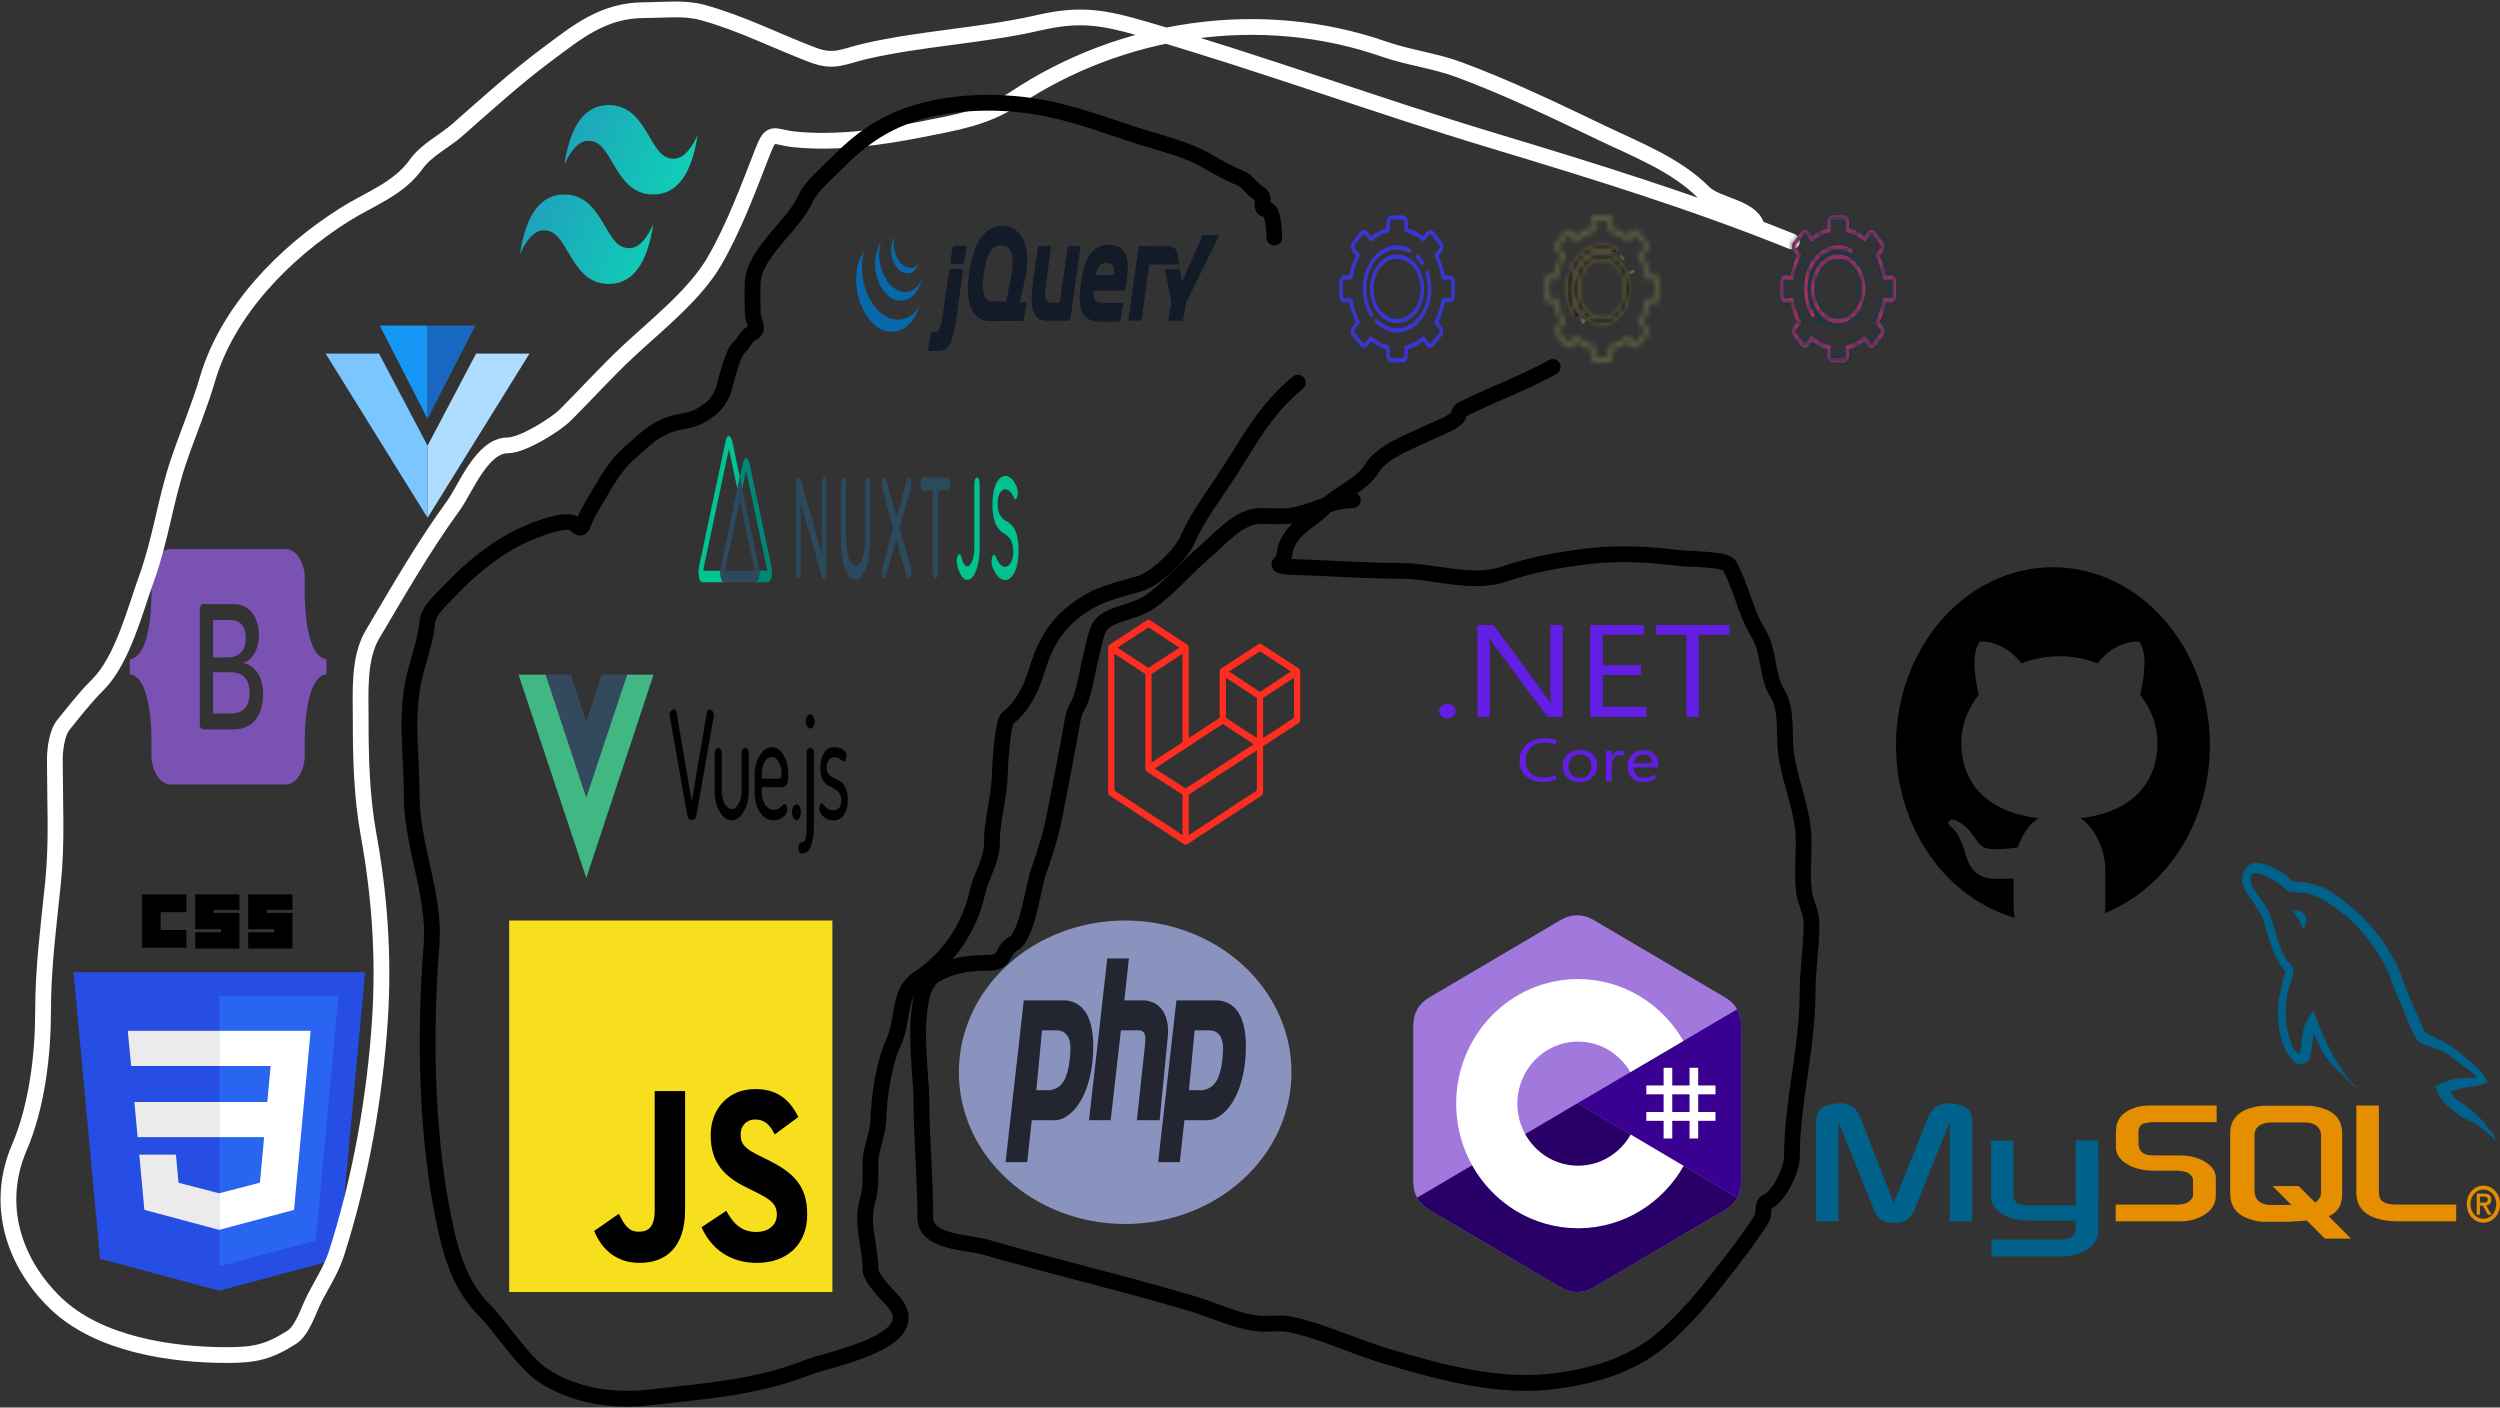 <svg width="476" height="268" viewBox="0 0 476 268" fill="none" xmlns="http://www.w3.org/2000/svg">
<rect x="0" y="0" width="476" height="268" fill="#333333" stroke="none"/>
<g id="javascript">
<g id="vuejs">
<path id="path893" fill-rule="evenodd" clip-rule="evenodd" d="M119.366 128.453H124.441L111.628 167.156L98.73 128.453H103.92L111.628 151.753L119.366 128.453Z" fill="#41B883"/>
<path id="path895" fill-rule="evenodd" clip-rule="evenodd" d="M114.57 128.445H119.397L111.62 151.794L103.907 128.445H108.658L111.62 137.434L114.57 128.445Z" fill="#35495E"/>
<path id="path897" fill-rule="evenodd" clip-rule="evenodd" d="M127.469 136.086C127.469 135.8 127.56 135.562 127.741 135.372C127.921 135.181 128.11 135.086 128.308 135.086C128.582 135.086 128.752 135.267 128.817 135.629L131.711 152.589L134.588 135.629C134.665 135.267 134.829 135.086 135.081 135.086C135.289 135.086 135.484 135.191 135.665 135.4C135.846 135.61 135.936 135.848 135.936 136.114C135.936 136.133 135.933 136.162 135.928 136.2C135.922 136.238 135.92 136.276 135.92 136.314L132.582 155.301C132.462 155.853 132.171 156.129 131.711 156.129C131.251 156.129 130.971 155.853 130.872 155.301L127.502 136.314C127.48 136.2 127.469 136.124 127.469 136.086H127.469ZM136.066 150.704V143.281C136.066 143.052 136.134 142.852 136.271 142.681C136.408 142.51 136.57 142.424 136.756 142.424C136.932 142.424 137.088 142.514 137.225 142.695C137.362 142.876 137.43 143.071 137.43 143.281V150.704C137.43 151.561 137.617 152.331 137.989 153.017C138.362 153.702 138.806 154.045 139.321 154.045C139.825 154.045 140.263 153.707 140.636 153.031C141.009 152.355 141.195 151.58 141.195 150.704V143.252C141.195 143.042 141.264 142.852 141.401 142.681C141.538 142.509 141.699 142.424 141.886 142.424C142.083 142.424 142.245 142.505 142.371 142.666C142.497 142.828 142.56 143.023 142.56 143.252V150.704C142.56 152.17 142.239 153.45 141.598 154.544C140.957 155.639 140.198 156.186 139.321 156.186C138.433 156.186 137.669 155.639 137.027 154.544C136.386 153.45 136.066 152.17 136.066 150.704H136.066ZM143.675 150.647V147.649C143.675 146.183 143.996 144.917 144.637 143.851C145.278 142.786 146.048 142.253 146.947 142.253C147.802 142.253 148.542 142.752 149.167 143.752C149.791 144.751 150.104 146.002 150.104 147.506C150.104 148.058 150.065 148.501 149.989 148.834C149.912 149.167 149.794 149.405 149.635 149.548C149.476 149.69 149.328 149.781 149.191 149.819C149.054 149.857 148.871 149.876 148.64 149.876H145.04V150.733C145.04 151.78 145.256 152.617 145.689 153.245C146.122 153.873 146.684 154.187 147.374 154.187C147.736 154.187 148.051 154.092 148.32 153.902C148.588 153.712 148.805 153.526 148.969 153.345C149.134 153.164 149.265 153.074 149.364 153.074C149.517 153.074 149.649 153.193 149.758 153.431C149.868 153.669 149.923 153.911 149.923 154.159C149.923 154.597 149.673 155.044 149.175 155.501C148.676 155.958 148.059 156.186 147.325 156.186C146.251 156.186 145.374 155.677 144.695 154.659C144.015 153.64 143.675 152.303 143.675 150.647L143.675 150.647ZM145.04 148.277H148.081C148.366 148.277 148.558 148.215 148.657 148.092C148.756 147.968 148.805 147.725 148.805 147.363C148.805 146.507 148.624 145.755 148.262 145.108C147.901 144.461 147.457 144.137 146.931 144.137C146.415 144.137 145.972 144.437 145.599 145.036C145.226 145.636 145.04 146.374 145.04 147.249L145.04 148.277ZM150.792 154.644C150.792 154.225 150.874 153.868 151.039 153.573C151.203 153.278 151.406 153.131 151.647 153.131C151.877 153.131 152.074 153.278 152.239 153.573C152.403 153.868 152.485 154.225 152.485 154.644C152.485 155.044 152.403 155.391 152.239 155.686C152.074 155.981 151.877 156.129 151.647 156.129C151.406 156.129 151.203 155.981 151.039 155.686C150.874 155.391 150.792 155.044 150.792 154.644ZM152.007 161.468C152.007 161.164 152.061 160.911 152.171 160.712C152.281 160.512 152.412 160.412 152.566 160.412C152.993 160.412 153.273 160.136 153.404 159.584C153.536 159.032 153.601 158.204 153.601 157.1V143.252C153.601 143.004 153.664 142.805 153.79 142.652C153.917 142.5 154.078 142.424 154.275 142.424C154.473 142.424 154.637 142.5 154.769 142.652C154.9 142.805 154.966 143.004 154.966 143.252V157.1C154.966 158.756 154.78 160.069 154.407 161.04C154.034 162.011 153.47 162.496 152.714 162.496C152.242 162.496 152.007 162.153 152.007 161.468L152.007 161.468ZM153.421 137.342C153.421 136.98 153.503 136.666 153.667 136.399C153.832 136.133 154.034 136 154.275 136C154.506 136 154.703 136.133 154.867 136.399C155.032 136.666 155.114 136.98 155.114 137.342C155.114 137.703 155.032 138.022 154.867 138.298C154.703 138.574 154.506 138.712 154.275 138.712C154.045 138.712 153.845 138.574 153.675 138.298C153.505 138.022 153.421 137.703 153.421 137.342H153.421ZM155.983 154.016C155.983 153.768 156.03 153.526 156.123 153.288C156.216 153.05 156.328 152.931 156.46 152.931C156.548 152.931 156.674 153.045 156.838 153.273C157.003 153.502 157.238 153.726 157.545 153.944C157.852 154.163 158.214 154.273 158.63 154.273C159.178 154.273 159.575 154.101 159.822 153.759C160.069 153.416 160.192 152.988 160.192 152.474C160.192 151.846 160.055 151.346 159.781 150.975C159.507 150.604 159.173 150.323 158.778 150.133C158.383 149.942 157.989 149.733 157.594 149.505C157.2 149.276 156.865 148.895 156.591 148.362C156.317 147.829 156.18 147.125 156.18 146.25C156.18 145.165 156.402 144.227 156.846 143.437C157.29 142.647 157.967 142.252 158.877 142.252C159.458 142.252 159.989 142.409 160.471 142.723C160.954 143.038 161.195 143.394 161.195 143.794C161.195 144.023 161.143 144.28 161.039 144.565C160.934 144.851 160.806 144.993 160.652 144.993C160.608 144.993 160.397 144.855 160.019 144.579C159.641 144.303 159.266 144.165 158.893 144.165C158.389 144.165 158.014 144.37 157.767 144.779C157.52 145.188 157.397 145.65 157.397 146.164C157.397 146.697 157.534 147.116 157.808 147.42C158.082 147.725 158.419 147.963 158.819 148.134C159.219 148.305 159.616 148.515 160.011 148.762C160.406 149.01 160.74 149.433 161.014 150.033C161.288 150.632 161.425 151.408 161.425 152.36C161.425 153.54 161.184 154.473 160.702 155.158C160.219 155.843 159.545 156.186 158.679 156.186C157.934 156.186 157.298 155.953 156.772 155.486C156.246 155.02 155.983 154.53 155.983 154.016L155.983 154.016Z" fill="#010101"/>
</g>
<g id="jslogo">
<path id="Vector" d="M96.946 175.268H158.487V246H96.946V175.268Z" fill="#F7DF1E"/>
<path id="Vector_2" d="M113.129 234.376L117.838 231.1C118.747 232.951 119.574 234.518 121.556 234.518C123.456 234.518 124.655 233.664 124.655 230.34V207.74H130.438V230.434C130.438 237.319 126.927 240.453 121.804 240.453C117.178 240.453 114.492 237.699 113.129 234.375L113.129 234.376ZM133.579 233.663L138.288 230.53C139.528 232.857 141.139 234.566 143.989 234.566C146.385 234.566 147.913 233.189 147.913 231.289C147.913 229.011 146.344 228.203 143.7 226.874L142.254 226.161C138.082 224.12 135.314 221.556 135.314 216.144C135.314 211.158 138.619 207.36 143.783 207.36C147.459 207.36 150.103 208.832 152.003 212.678L147.5 216.001C146.509 213.96 145.435 213.153 143.782 213.153C142.089 213.153 141.015 214.387 141.015 216.001C141.015 217.995 142.089 218.803 144.567 220.037L146.013 220.75C150.929 223.171 153.697 225.64 153.697 231.195C153.697 237.178 149.607 240.453 144.113 240.453C138.743 240.453 135.273 237.51 133.579 233.664" fill="black"/>
</g>
<g id="jquery">
<g id="Group">
<path id="Vector_3" d="M192.541 52.319L192.098 54.715L192.541 52.318V52.319ZM194.815 57.524L194.328 57.519L194.815 57.524ZM194.695 61.104L191.776 61.12L194.695 61.104ZM195.307 57.529L194.819 57.525L195.307 57.529ZM194.952 60.801L195.461 57.834L194.952 60.801ZM205.702 47.144L204.756 53.957L205.702 47.144ZM203.267 47.135L202.548 52.225L203.267 47.135Z" fill="#131B28"/>
<path id="Vector_4" d="M205.534 46.83H203.509C203.396 46.83 203.285 46.967 203.261 47.136L201.823 57.316C201.799 57.484 201.687 57.622 201.575 57.622H200.141C198.722 57.622 198.886 56.121 199.182 54.065L199.191 54.003L199.363 52.601L199.438 52.023L200.092 47.136C200.115 46.967 200.041 46.829 199.928 46.829H197.849C197.792 46.832 197.736 46.863 197.692 46.919C197.647 46.974 197.616 47.05 197.602 47.135L196.653 53.931C196.138 57.527 196.275 60.957 199.074 61.065H203.549C203.662 61.065 203.772 60.927 203.796 60.758L205.691 47.132C205.715 46.963 205.642 46.826 205.529 46.826L205.534 46.83ZM213.612 57.657C213.725 57.657 213.792 57.795 213.776 57.964L213.579 59.435L213.612 57.657ZM213.387 60.906L213.584 59.434L213.387 60.906ZM213.148 61.216L209.414 61.243L213.148 61.216Z" fill="#131B28"/>
<path id="Vector_5" d="M208.201 55.763C208.199 55.601 208.319 55.325 208.432 55.325L208.179 55.318C208.059 57.072 208.201 55.763 208.201 55.763V55.763ZM209.594 61.241H209.555H209.594ZM213.614 57.666C213.727 57.666 213.794 57.804 213.778 57.973L213.554 59.674L213.614 57.666ZM210.553 61.239H210.545H210.553ZM210.056 61.241H210.027H210.056ZM209.905 61.241H209.857H209.905ZM209.75 61.241H209.708H209.75ZM210.027 61.241H209.904H210.027Z" fill="#131B28"/>
<path id="Vector_6" d="M210.545 61.239L210.056 61.241L210.545 61.239ZM213.144 61.214L210.552 61.238L213.144 61.214ZM213.383 60.907L213.548 59.675L213.383 60.908V60.907ZM209.85 61.241H209.744H209.85ZM209.548 61.243H209.404H209.548ZM209.7 61.241H209.58H209.7ZM180.062 55.799L180.377 53.666L180.017 56.104L179.975 56.41L180.063 55.798L180.062 55.799ZM183.83 46.794H181.605C181.548 46.797 181.492 46.829 181.447 46.884C181.403 46.938 181.37 47.014 181.355 47.099L180.933 49.941C180.926 49.977 180.925 50.016 180.93 50.054C180.935 50.091 180.946 50.127 180.961 50.157C180.977 50.187 180.997 50.21 181.02 50.226C181.043 50.241 181.068 50.248 181.093 50.246H183.335C183.448 50.246 183.559 50.108 183.583 49.941L183.991 47.093C184.015 46.925 183.943 46.787 183.829 46.787L183.83 46.794ZM183.351 51.533L182.692 56.151L183.351 51.533ZM176.887 66.833L178.722 66.855C178.18 66.855 177.286 66.839 176.887 66.832L176.887 66.833Z" fill="#131B28"/>
<path id="Vector_7" d="M180.697 51.532L180.382 53.666L180.697 51.532ZM183.19 51.226H180.953C180.896 51.229 180.84 51.261 180.796 51.316C180.751 51.37 180.718 51.446 180.703 51.531L180.074 55.799L179.987 56.411L179.387 60.768C179.358 60.971 179.322 61.172 179.28 61.37C179.28 61.37 178.86 63.276 178.157 63.255L177.458 63.235C177.401 63.238 177.346 63.268 177.301 63.322C177.255 63.375 177.223 63.45 177.207 63.534L176.742 66.524C176.734 66.561 176.733 66.599 176.737 66.637C176.742 66.674 176.752 66.71 176.768 66.74C176.783 66.77 176.803 66.794 176.826 66.81C176.848 66.826 176.873 66.834 176.898 66.832L178.734 66.855C180.493 66.855 181.42 65.364 182.015 61.074L183.363 51.541C183.387 51.373 183.314 51.236 183.202 51.236L183.19 51.226ZM215.046 61.067C214.934 61.067 214.867 60.93 214.885 60.761L216.573 48.675L215.046 61.067ZM217.391 60.761L218.074 55.602L217.391 60.761Z" fill="#131B28"/>
<path id="Vector_8" d="M214.91 60.915C214.896 60.831 214.904 60.625 214.928 60.457L215.728 54.719L214.884 60.762C214.86 60.931 214.934 61.068 215.046 61.068H215.251C215.139 61.068 214.923 60.999 214.91 60.915V60.915ZM217.259 60.999C217.198 61.036 217.055 61.068 216.942 61.068H217.147C217.204 61.065 217.259 61.033 217.304 60.978C217.348 60.922 217.379 60.846 217.393 60.761L217.434 60.455C217.411 60.624 217.314 60.962 217.254 60.999H217.259ZM217.733 58.182L218.035 55.905L217.733 58.182ZM224.39 49.485L224.483 50.072C224.508 50.239 224.437 50.376 224.325 50.377" fill="#131B28"/>
<path id="Vector_9" d="M217.433 60.455L217.732 58.182L217.433 60.455ZM224.297 48.883L224.389 49.484L224.297 48.883ZM218.035 55.907L218.118 55.298L218.439 52.993L218.075 55.603L218.035 55.906V55.907ZM216.6 48.477L216.53 48.981L215.729 54.719L216.573 48.675L216.6 48.477V48.477Z" fill="#131B28"/>
<path id="Vector_10" d="M224.484 50.072L224.392 49.485L224.254 48.568C224.072 47.487 223.537 46.861 222.376 46.861L217.03 46.855C216.973 46.858 216.918 46.89 216.873 46.945C216.829 47 216.797 47.076 216.783 47.161L216.701 47.76L216.581 48.665L214.937 60.446C214.913 60.614 214.905 60.812 214.919 60.904C214.932 60.996 215.148 61.057 215.26 61.057H216.95C217.063 61.057 217.205 61.026 217.266 60.988C217.328 60.951 217.419 60.622 217.446 60.444L218.087 55.591L218.774 50.675C218.798 50.507 218.908 50.37 219.02 50.37L224.338 50.366C224.45 50.366 224.521 50.228 224.495 50.061L224.484 50.072ZM231.329 44.761L230.92 44.764H229.218C229.156 44.769 229.095 44.795 229.04 44.84C228.984 44.884 228.936 44.947 228.898 45.022L225.135 53.455C225.071 53.597 224.999 53.576 224.973 53.409L224.696 51.551C224.681 51.466 224.649 51.391 224.604 51.336C224.559 51.281 224.504 51.249 224.446 51.246H222.027C221.914 51.246 221.847 51.38 221.878 51.546L222.957 57.356C222.988 57.521 222.99 57.793 222.963 57.961L222.484 60.772C222.475 60.808 222.473 60.847 222.477 60.884C222.481 60.922 222.491 60.958 222.507 60.988C222.522 61.018 222.542 61.042 222.565 61.057C222.588 61.072 222.613 61.079 222.638 61.075H225.035C225.147 61.075 225.262 60.938 225.29 60.773L225.769 57.962C225.807 57.764 225.866 57.577 225.943 57.408L232.053 45.005C232.121 44.867 232.084 44.755 231.971 44.757L231.33 44.764L231.329 44.761ZM212.108 52.037C212.093 52.22 211.98 52.358 211.868 52.358H208.8C208.694 52.358 208.64 52.248 208.656 52.11L208.658 52.085L208.672 52.006C208.972 50.814 209.562 50.032 210.683 50.032C211.946 50.032 212.192 50.976 212.106 52.037H212.108ZM211.209 46.621C207.272 46.621 206.339 50.277 205.815 53.966C205.292 57.727 205.337 61.244 209.411 61.244H210.057L210.554 61.241L213.147 61.218C213.203 61.214 213.258 61.181 213.302 61.126C213.346 61.071 213.377 60.995 213.391 60.91L213.784 57.966C213.807 57.798 213.733 57.66 213.621 57.66H209.959C208.502 57.66 208.069 57.068 208.229 55.327H214.083C214.179 55.325 214.266 55.236 214.3 55.096C214.306 55.072 214.312 55.045 214.315 55.019C215.183 50.005 214.934 46.625 211.21 46.625L211.209 46.621ZM192.598 52.018L192.543 52.317C192.543 52.318 192.101 54.715 192.101 54.715L191.659 57.111C191.64 57.196 191.606 57.27 191.559 57.323C191.513 57.377 191.457 57.408 191.399 57.412H189.059C187.284 57.412 186.852 55.288 187.284 52.156C187.715 48.952 188.563 46.961 190.31 46.759C192.697 46.484 193.174 49.052 192.599 52.017L192.598 52.018ZM194.203 57.228C194.203 57.228 195.306 53.131 195.557 50.764C195.899 47.595 194.862 43 190.856 43C186.873 43 185.144 47.387 184.484 52.166C183.825 56.969 184.689 61.182 188.649 61.149L194.693 61.115C194.751 61.111 194.806 61.079 194.852 61.025C194.898 60.97 194.932 60.895 194.949 60.811L195.458 57.843C195.466 57.807 195.468 57.768 195.465 57.73C195.461 57.693 195.451 57.657 195.435 57.627C195.42 57.597 195.4 57.573 195.378 57.557C195.355 57.542 195.33 57.535 195.305 57.538H194.33C194.234 57.537 194.18 57.443 194.191 57.318C194.193 57.295 194.197 57.273 194.203 57.249V57.228Z" fill="#131B28"/>
<path id="Vector_11" d="M213.919 54.486C213.919 54.6 213.859 54.691 213.784 54.691C213.709 54.691 213.649 54.6 213.649 54.486C213.649 54.372 213.709 54.281 213.784 54.281C213.859 54.281 213.919 54.372 213.919 54.486Z" fill="#131B28"/>
</g>
<path id="Vector_12" d="M163.789 49.158C162.689 51.577 162.826 54.722 163.666 57.291L163.728 57.474L163.767 57.589L163.791 57.656L163.835 57.776L163.915 57.986L163.961 58.102L164.054 58.325L164.093 58.418L164.228 58.716L164.254 58.771L164.377 59.021L164.423 59.111L164.543 59.325L164.586 59.404L164.745 59.681L164.754 59.697L164.915 59.956L164.966 60.036L165.095 60.219L165.147 60.295L165.323 60.54L165.356 60.583L165.516 60.789L165.576 60.87L165.709 61.029L165.781 61.121L165.931 61.286L166.001 61.361L166.146 61.508L166.209 61.572L166.436 61.785L166.499 61.84L166.67 61.986L166.765 62.06L166.887 62.157L166.915 62.178L166.965 62.215L167.158 62.352L167.199 62.38L167.425 62.523L167.48 62.556L167.693 62.677L167.72 62.691L167.957 62.81L168.015 62.836L168.254 62.942C173.573 64.427 175.118 58.053 175.118 58.053C173.82 60.638 171.522 61.321 169.335 60.562C169.252 60.535 169.172 60.494 169.092 60.458L169.032 60.43C168.953 60.393 168.875 60.354 168.798 60.314L168.766 60.295C168.696 60.259 168.628 60.218 168.559 60.178L168.501 60.143C168.426 60.098 168.351 60.05 168.277 60.001L168.233 59.971L168.045 59.837L167.985 59.797C167.936 59.76 167.888 59.721 167.839 59.683L167.742 59.605C167.683 59.557 167.625 59.507 167.568 59.456L167.509 59.405C167.432 59.336 167.356 59.265 167.281 59.193C167.26 59.172 167.241 59.15 167.22 59.13L167.058 58.965C167.04 58.947 167.024 58.929 167.006 58.91L166.853 58.741L166.786 58.663L166.648 58.498L166.586 58.423L166.414 58.201C166.408 58.192 166.402 58.185 166.396 58.177C166.335 58.085 166.275 58.01 166.215 57.926L166.164 57.851L166.034 57.656L165.983 57.578C165.929 57.494 165.876 57.408 165.824 57.321C165.766 57.224 165.71 57.127 165.654 57.028L165.612 56.95L165.496 56.73L165.454 56.639L165.32 56.366C164.114 53.843 163.679 50.356 164.654 47.493L163.789 49.158ZM167.208 47.122C166.413 48.863 166.456 51.216 167.076 53.067C167.18 53.378 167.298 53.678 167.428 53.965C167.548 54.226 167.68 54.537 167.837 54.747L168.016 55.022L168.063 55.093L168.245 55.352L168.254 55.364L168.467 55.633L168.515 55.691L168.737 55.939L168.893 56.097L169.058 56.253L169.082 56.274L169.228 56.399L169.28 56.44L169.382 56.521L169.398 56.532L169.611 56.684L169.657 56.713L169.837 56.821L169.912 56.864L170.072 56.949L170.144 56.985C170.221 57.022 170.296 57.077 170.376 57.088C174.482 58.128 175.43 53.293 175.43 53.293C174.576 55.176 172.921 56.074 171.155 55.374L170.922 55.271L170.852 55.236L170.69 55.15L170.617 55.108L170.442 55L170.394 54.97L170.18 54.818L170.072 54.726L170.01 54.677L169.842 54.531L169.678 54.377L169.522 54.218L169.3 53.971L169.25 53.91C168.471 52.977 167.864 51.71 167.573 50.255C167.273 48.754 167.333 47.07 167.862 45.704L167.208 47.122ZM170.073 45.6C169.605 46.654 169.558 47.965 169.884 49.132C170.227 50.369 170.93 51.332 171.75 51.79L171.852 51.845L171.897 51.867L172.044 51.931C174.311 52.6 174.92 50.151 175.089 49.791C174.55 50.977 173.651 51.262 172.534 50.85C172.443 50.813 172.353 50.771 172.265 50.723C172.156 50.664 172.049 50.597 171.945 50.52C171.748 50.375 171.56 50.2 171.386 49.998C170.391 48.843 169.768 46.643 170.423 44.851" fill="#0868AC"/>
</g>
<g id="nuxt">
<g id="Calque 1-2">
<path id="path8" d="M157.245 91.246C157.287 91.362 157.319 91.498 157.34 91.647C157.361 91.796 157.371 91.955 157.369 92.114V108.795C157.371 108.971 157.36 109.147 157.336 109.312C157.312 109.477 157.276 109.628 157.231 109.756C157.185 109.884 157.13 109.985 157.069 110.052C157.008 110.12 156.943 110.152 156.877 110.147C156.802 110.147 156.728 110.115 156.657 110.053C156.592 109.999 156.533 109.899 156.487 109.764L152.458 95.694V108.939C152.462 109.25 152.419 109.552 152.339 109.778C152.26 110.005 152.15 110.137 152.034 110.147C152.026 110.148 152.017 110.148 152.008 110.147C151.949 110.153 151.89 110.125 151.835 110.066C151.78 110.007 151.731 109.917 151.69 109.803C151.649 109.688 151.617 109.552 151.596 109.404C151.575 109.256 151.566 109.098 151.568 108.939V92.224C151.566 92.047 151.578 91.872 151.603 91.71C151.628 91.547 151.666 91.4 151.713 91.278C151.758 91.156 151.811 91.06 151.87 90.996C151.929 90.932 151.992 90.901 152.056 90.906C152.137 90.905 152.217 90.947 152.292 91.028C152.36 91.099 152.42 91.217 152.465 91.371L156.477 105.473V92.114C156.476 91.96 156.485 91.807 156.506 91.663C156.526 91.519 156.557 91.387 156.596 91.275C156.635 91.163 156.682 91.073 156.735 91.009C156.787 90.946 156.844 90.911 156.901 90.906C156.91 90.906 156.919 90.906 156.928 90.906C156.987 90.901 157.045 90.928 157.1 90.986C157.155 91.045 157.204 91.134 157.245 91.246H157.245ZM165.523 91.246C165.61 91.506 165.656 91.847 165.651 92.196V102.749C165.659 104.112 165.536 105.459 165.293 106.657C165.062 107.787 164.72 108.724 164.303 109.365C163.871 110.029 163.381 110.372 162.884 110.358C162.381 110.379 161.886 110.043 161.448 109.385C161.03 108.746 160.686 107.809 160.454 106.676C160.211 105.478 160.087 104.132 160.096 102.768V92.216C160.094 92.039 160.106 91.863 160.131 91.699C160.156 91.536 160.194 91.388 160.242 91.266C160.29 91.138 160.348 91.038 160.411 90.971C160.475 90.904 160.542 90.871 160.61 90.875C160.674 90.875 160.738 90.91 160.797 90.977C160.856 91.044 160.909 91.142 160.954 91.266C161.001 91.386 161.039 91.531 161.064 91.692C161.089 91.853 161.101 92.026 161.1 92.2V102.752C161.095 103.653 161.18 104.541 161.346 105.324C161.5 106.053 161.724 106.66 161.994 107.082C162.264 107.504 162.571 107.727 162.884 107.728C163.203 107.734 163.518 107.515 163.796 107.094C164.077 106.678 164.31 106.067 164.472 105.324C164.641 104.544 164.728 103.655 164.723 102.752V92.2C164.718 91.854 164.762 91.515 164.845 91.25C164.888 91.123 164.94 91.022 164.999 90.954C165.057 90.887 165.121 90.854 165.185 90.86C165.248 90.856 165.311 90.888 165.369 90.955C165.428 91.022 165.48 91.121 165.523 91.246L165.523 91.246ZM173.411 108.169C173.473 108.396 173.505 108.67 173.503 108.951C173.506 109.125 173.494 109.3 173.469 109.461C173.444 109.623 173.406 109.767 173.357 109.885C173.267 110.113 173.148 110.241 173.024 110.24C172.945 110.248 172.867 110.202 172.797 110.106C172.728 110.011 172.668 109.868 172.624 109.693L170.632 102.561L168.685 109.681C168.642 109.86 168.583 110.006 168.513 110.106C168.443 110.207 168.365 110.258 168.286 110.256C168.228 110.259 168.17 110.231 168.116 110.172C168.062 110.112 168.013 110.024 167.973 109.912C167.933 109.813 167.9 109.692 167.878 109.557C167.856 109.423 167.845 109.277 167.845 109.13C167.847 108.8 167.89 108.48 167.968 108.224L170.07 100.552L167.958 92.939C167.892 92.716 167.856 92.441 167.855 92.157C167.854 91.983 167.866 91.809 167.891 91.648C167.916 91.488 167.953 91.343 168.001 91.223C168.045 91.099 168.099 91.001 168.158 90.934C168.217 90.867 168.28 90.832 168.344 90.832C168.421 90.833 168.496 90.881 168.564 90.973C168.637 91.065 168.699 91.206 168.744 91.383L170.713 98.476L172.662 91.453C172.705 91.277 172.762 91.13 172.83 91.025C172.897 90.92 172.973 90.859 173.052 90.847C173.113 90.848 173.173 90.883 173.229 90.951C173.284 91.018 173.334 91.116 173.375 91.238C173.419 91.344 173.455 91.474 173.48 91.618C173.505 91.762 173.519 91.919 173.521 92.078C173.517 92.361 173.482 92.633 173.419 92.86L171.279 100.497L173.411 108.169ZM180.807 91.246C180.855 91.363 180.893 91.506 180.918 91.665C180.943 91.824 180.955 91.996 180.953 92.169C180.955 92.339 180.943 92.509 180.917 92.665C180.892 92.822 180.855 92.962 180.807 93.076C180.709 93.299 180.582 93.417 180.453 93.404H178.629V108.83C178.63 109.004 178.617 109.177 178.592 109.338C178.567 109.499 178.53 109.644 178.483 109.764C178.38 110.011 178.246 110.147 178.108 110.147C177.97 110.147 177.837 110.011 177.734 109.764C177.687 109.644 177.65 109.498 177.625 109.338C177.599 109.177 177.587 109.004 177.588 108.83V93.404H175.768C175.638 93.417 175.512 93.295 175.415 93.064C175.369 92.946 175.333 92.802 175.309 92.643C175.285 92.484 175.274 92.313 175.277 92.142C175.275 91.975 175.286 91.809 175.31 91.654C175.334 91.5 175.37 91.361 175.415 91.247C175.512 91.016 175.638 90.894 175.768 90.907H180.453C180.583 90.894 180.71 91.016 180.807 91.246V91.246Z" fill="#2C4A5D"/>
<path id="path10" d="M183.051 109.654C182.719 109.15 182.443 108.419 182.25 107.536C182.194 107.318 182.161 107.06 182.157 106.794C182.157 106.623 182.171 106.455 182.198 106.3C182.224 106.146 182.263 106.009 182.312 105.898C182.395 105.664 182.509 105.525 182.629 105.508C182.72 105.53 182.808 105.603 182.887 105.722C182.967 105.84 183.036 106.001 183.091 106.195C183.203 106.69 183.361 107.097 183.55 107.376C183.739 107.656 183.951 107.799 184.167 107.79C184.343 107.801 184.518 107.717 184.682 107.542C184.846 107.368 184.995 107.106 185.12 106.774C185.246 106.453 185.346 106.064 185.414 105.634C185.481 105.203 185.514 104.74 185.511 104.273V92.223C185.51 92.047 185.523 91.873 185.549 91.712C185.576 91.551 185.615 91.407 185.664 91.289C185.759 91.037 185.888 90.897 186.022 90.898C186.089 90.89 186.156 90.918 186.219 90.982C186.281 91.046 186.338 91.144 186.386 91.27C186.432 91.394 186.468 91.542 186.492 91.704C186.516 91.867 186.527 92.041 186.525 92.216V104.292C186.529 105.375 186.422 106.439 186.217 107.372C186.014 108.301 185.722 109.069 185.372 109.596C185.005 110.153 184.589 110.439 184.167 110.424C183.776 110.435 183.391 110.17 183.051 109.654V109.654ZM190.098 109.857C189.692 109.444 189.319 108.824 189.001 108.032C188.936 107.899 188.883 107.728 188.846 107.533C188.809 107.337 188.789 107.122 188.787 106.903C188.787 106.736 188.801 106.571 188.826 106.418C188.851 106.264 188.887 106.126 188.932 106.012C188.975 105.887 189.028 105.788 189.086 105.721C189.144 105.653 189.207 105.619 189.27 105.621C189.378 105.617 189.483 105.725 189.562 105.922C189.808 106.552 190.094 107.059 190.407 107.419C190.722 107.754 191.058 107.919 191.397 107.903C191.782 107.936 192.163 107.657 192.488 107.102C192.621 106.901 192.733 106.611 192.811 106.259C192.889 105.907 192.932 105.507 192.934 105.097C192.937 104.657 192.897 104.222 192.819 103.835C192.741 103.448 192.627 103.121 192.488 102.885C192.079 102.24 191.63 101.798 191.162 101.58C190.569 101.325 190.009 100.671 189.536 99.68C189.345 99.225 189.195 98.66 189.096 98.027C188.998 97.394 188.954 96.71 188.967 96.026C188.959 95.004 189.072 94.002 189.288 93.161C189.508 92.327 189.811 91.674 190.162 91.278C190.564 90.823 190.997 90.598 191.433 90.617C191.842 90.61 192.248 90.797 192.633 91.168C192.972 91.475 193.283 91.972 193.545 92.626C193.614 92.763 193.671 92.939 193.712 93.141C193.752 93.344 193.776 93.568 193.781 93.798C193.781 93.962 193.768 94.125 193.745 94.276C193.721 94.427 193.686 94.563 193.642 94.678C193.6 94.803 193.549 94.903 193.491 94.971C193.434 95.038 193.371 95.072 193.309 95.069C193.223 95.077 193.139 94.998 193.074 94.846C192.861 94.311 192.61 93.9 192.335 93.638C192.051 93.33 191.747 93.168 191.44 93.161C191.056 93.108 190.675 93.373 190.349 93.919C190.224 94.141 190.122 94.442 190.051 94.796C189.98 95.149 189.943 95.544 189.943 95.946C189.943 96.347 189.98 96.742 190.051 97.096C190.122 97.45 190.224 97.751 190.349 97.972C190.722 98.556 191.13 98.966 191.554 99.184C192.005 99.422 192.444 99.79 192.866 100.282C193.183 100.659 193.455 101.269 193.65 102.041C193.847 102.929 193.942 103.952 193.925 104.984C193.931 105.999 193.814 106.991 193.593 107.814C193.36 108.662 193.046 109.327 192.685 109.74C192.288 110.207 191.858 110.441 191.424 110.428C190.973 110.451 190.524 110.257 190.098 109.857V109.857Z" fill="#00C391"/>
<path id="path12" d="M137.252 109.92C137.241 109.871 137.232 109.82 137.224 109.768C137.168 109.421 137.151 109.038 137.175 108.666H133.868L138.782 85.474L140.395 93.079L140.863 90.859L139.457 84.215C139.389 83.875 139.291 83.585 139.171 83.373C139.051 83.161 138.914 83.033 138.77 83C138.628 83.017 138.489 83.142 138.372 83.36C138.254 83.578 138.161 83.879 138.104 84.231L133.126 107.704C133.052 108.036 133.009 108.411 133.001 108.797C132.994 109.184 133.022 109.569 133.082 109.92C133.159 110.244 133.268 110.503 133.397 110.67C133.525 110.836 133.669 110.903 133.811 110.862H137.981C137.838 110.904 137.695 110.837 137.566 110.671C137.437 110.504 137.328 110.244 137.252 109.92V109.92Z" fill="#00C492"/>
<path id="path14" d="M146.838 107.704L142.747 88.378C142.68 88.034 142.582 87.741 142.461 87.526C142.341 87.311 142.202 87.18 142.058 87.147C141.915 87.163 141.777 87.287 141.659 87.504C141.541 87.721 141.449 88.023 141.392 88.374L140.863 90.86L141.333 93.08L142.062 89.621L146.109 108.666H144.57C144.59 108.981 144.579 109.304 144.538 109.604C144.53 109.67 144.519 109.734 144.506 109.795L144.493 109.866C144.409 110.182 144.298 110.439 144.169 110.613C144.039 110.786 143.896 110.872 143.751 110.862H146.159C146.303 110.872 146.447 110.787 146.576 110.613C146.706 110.439 146.817 110.183 146.9 109.866C146.966 109.526 146.995 109.143 146.984 108.761C146.973 108.379 146.923 108.013 146.838 107.704Z" fill="#008776"/>
<path id="path16" d="M144.494 109.866L144.507 109.796C144.52 109.734 144.53 109.67 144.539 109.604C144.58 109.304 144.591 108.981 144.571 108.666C144.548 108.327 144.503 108.001 144.437 107.705L141.337 93.08L140.864 90.86L140.393 93.08L137.295 107.705C137.234 108.005 137.194 108.33 137.175 108.666C137.15 109.038 137.166 109.421 137.22 109.769C137.228 109.821 137.238 109.872 137.248 109.921C137.325 110.245 137.433 110.504 137.562 110.671C137.691 110.837 137.835 110.904 137.977 110.863H143.748C143.893 110.874 144.037 110.789 144.167 110.615C144.297 110.441 144.409 110.184 144.494 109.866V109.866ZM140.863 95.3L143.696 108.666H138.032L140.863 95.3Z" fill="#2D4A5D"/>
</g>
</g>
<path id="bootstrap" fill-rule="evenodd" clip-rule="evenodd" d="M32.484 104.536C30.346 104.536 28.765 107.346 28.835 110.394C28.903 113.322 28.815 117.115 28.18 120.208C27.542 123.309 26.464 125.274 24.703 125.527V128.375C26.464 128.628 27.542 130.592 28.18 133.694C28.815 136.787 28.903 140.579 28.835 143.507C28.765 146.555 30.346 149.366 32.484 149.366H54.385C56.523 149.366 58.104 146.555 58.033 143.507C57.965 140.579 58.053 136.787 58.689 133.694C59.327 130.592 60.402 128.627 62.163 128.375V125.527C60.402 125.274 59.327 123.309 58.689 120.208C58.053 117.115 57.965 113.322 58.033 110.394C58.104 107.347 56.523 104.536 54.385 104.536H32.483H32.484ZM50.099 132.132C50.099 136.328 48.016 138.874 44.558 138.874H38.671C38.503 138.874 38.341 138.773 38.222 138.594C38.103 138.415 38.036 138.173 38.036 137.92V115.982C38.036 115.729 38.103 115.486 38.222 115.307C38.341 115.128 38.503 115.028 38.671 115.028H44.524C47.408 115.028 49.3 117.374 49.3 120.977C49.3 123.505 48.027 125.769 46.405 126.166V126.298C48.613 126.661 50.099 128.959 50.099 132.132V132.132ZM43.916 118.051H40.559V125.174H43.386C45.572 125.174 46.777 123.852 46.777 121.489C46.776 119.274 45.74 118.051 43.916 118.051ZM40.559 128V135.849H44.039C46.315 135.849 47.52 134.477 47.52 131.9C47.52 129.322 46.281 128 43.893 128H40.559V128Z" fill="#7952B3"/>
<path id="tailwind-icon" d="M115.914 20C111.404 20 108.585 23.785 107.457 31.356C109.148 27.57 111.122 26.151 113.377 27.097C114.664 27.637 115.583 29.204 116.601 30.938C118.26 33.764 120.179 37.033 124.371 37.033C128.881 37.033 131.7 33.248 132.828 25.678C131.137 29.463 129.163 30.883 126.908 29.936C125.621 29.396 124.702 27.829 123.684 26.095C122.025 23.27 120.106 20 115.914 20ZM107.457 37.033C102.947 37.033 100.128 40.819 99 48.389C100.691 44.604 102.665 43.184 104.92 44.131C106.207 44.67 107.126 46.237 108.144 47.972C109.803 50.797 111.722 54.067 115.914 54.067C120.424 54.067 123.243 50.282 124.371 42.711C122.68 46.496 120.706 47.916 118.451 46.97C117.164 46.43 116.245 44.863 115.227 43.129C113.568 40.303 111.649 37.033 107.457 37.033Z" fill="url(#paint0_linear_2_87)"/>
<g id="vuetify-icon">
<path id="Vector_13" d="M81.406 62H72.31L81.406 79.743" fill="#1697F6"/>
<path id="Vector_14" d="M81.407 62H90.503L81.407 79.743" fill="#1867C0"/>
<path id="Vector_15" d="M81.406 84.863V98.59L62 67.325H72.165" fill="#7BC6FF"/>
<path id="Vector_16" d="M81.407 84.863V98.59L100.813 67.325H90.648" fill="#AEDDFF"/>
</g>
<g id="css-icon">
<path id="Vector_17" d="M41.725 245.742L19.053 239.681L14 185.115H69.519L64.461 239.673L41.725 245.742V245.742Z" fill="#264DE4"/>
<path id="Vector_18" d="M60.131 236.199L64.453 189.577H41.76V241.103L60.131 236.199V236.199Z" fill="#2965F1"/>
<path id="Vector_19" d="M25.583 209.815L26.206 216.507H41.76V209.815H25.583ZM24.331 196.27L24.963 202.962H41.76V196.27H24.331V196.27ZM41.76 227.195L41.729 227.203L33.989 225.191L33.494 219.853H26.517L27.49 230.361L41.728 234.167L41.76 234.158V227.195Z" fill="#EBEBEB"/>
<path id="Vector_20" d="M27.066 170.287H35.484V173.676H30.586V177.066H35.484V180.455H27.066V170.287ZM37.167 170.287H45.586V173.234H40.688V173.824H45.586V180.603H37.168V177.508H42.065V176.918H37.167V170.287H37.167ZM47.269 170.287H55.687V173.234H50.79V173.824H55.687V180.603H47.269V177.508H52.167V176.918H47.27V170.287H47.269Z" fill="black"/>
<path id="Vector_21" d="M57.892 209.815L59.146 196.27H41.736V202.962H51.529L50.897 209.815H41.736V216.507H50.294L49.487 225.186L41.735 227.201V234.163L55.984 230.361L56.089 229.23L57.722 211.612L57.892 209.815V209.815Z" fill="white"/>
</g>
<g id="csharp">
<path id="Vector_22" d="M331.511 195.359C331.511 194.153 331.258 193.087 330.748 192.173C330.247 191.273 329.496 190.519 328.489 189.923C320.178 185.024 311.858 180.141 303.549 175.237C301.309 173.915 299.137 173.963 296.914 175.304C293.606 177.298 277.043 186.998 272.107 189.921C270.074 191.124 269.085 192.965 269.085 195.357C269.082 205.209 269.085 215.061 269.082 224.913C269.082 226.093 269.324 227.138 269.811 228.039C270.313 228.966 271.074 229.74 272.104 230.35C277.04 233.272 293.605 242.971 296.913 244.966C299.137 246.308 301.309 246.356 303.55 245.034C311.859 240.13 320.179 235.246 328.492 230.347C329.522 229.737 330.283 228.962 330.785 228.036C331.272 227.135 331.514 226.09 331.514 224.911C331.514 224.911 331.514 205.212 331.511 195.359Z" fill="#A179DC"/>
<path id="Vector_23" d="M300.393 210.039L269.812 228.039C270.313 228.966 271.074 229.74 272.104 230.35C277.04 233.272 293.606 242.972 296.913 244.966C299.137 246.308 301.309 246.356 303.55 245.034C311.859 240.13 320.179 235.246 328.492 230.347C329.522 229.738 330.283 228.962 330.785 228.037L300.393 210.039Z" fill="#280068"/>
<path id="Vector_24" d="M331.511 195.359C331.511 194.153 331.258 193.088 330.748 192.173L300.394 210.039L330.785 228.036C331.272 227.135 331.514 226.09 331.514 224.911C331.514 224.911 331.514 205.212 331.511 195.359" fill="#390091"/>
<g id="Group_2">
<path id="Vector_25" d="M318.399 203.31V206.675H321.69V203.31H323.336V206.675H326.627V208.357H323.336V211.721H326.627V213.404H323.336V216.768H321.69V213.404H318.399V216.768H316.753V213.404H313.462V211.721H316.753V208.357H313.462V206.675H316.753V203.31H318.399ZM321.69 208.357H318.399V211.721H321.69V208.357Z" fill="white"/>
<path id="Vector_26" d="M300.46 186.413C309.045 186.413 316.54 191.179 320.555 198.263L320.516 198.195L310.415 204.14C308.425 200.696 304.777 198.371 300.592 198.323L300.46 198.322C294.078 198.322 288.905 203.611 288.905 210.135C288.903 212.191 289.428 214.212 290.429 215.995C292.421 219.55 296.165 221.947 300.46 221.947C304.782 221.947 308.548 219.519 310.53 215.927L310.482 216.013L320.567 221.986C316.596 229.01 309.204 233.761 300.719 233.855L300.46 233.857C291.848 233.857 284.332 229.062 280.327 221.94C278.372 218.463 277.254 214.433 277.254 210.135C277.254 197.034 287.643 186.413 300.46 186.413L300.46 186.413Z" fill="white"/>
</g>
</g>
<g id=".netcore">
<path id="Vector_27" d="M276.663 134.421C276.522 134.291 276.349 134.188 276.159 134.115C275.969 134.042 275.765 134.008 275.558 134.008C275.35 134.004 275.146 134.042 274.956 134.111C274.766 134.184 274.593 134.287 274.452 134.417C274.306 134.544 274.191 134.693 274.115 134.858C274.04 135.027 274 135.203 274 135.379C273.996 135.559 274.036 135.735 274.115 135.9C274.195 136.065 274.31 136.214 274.456 136.341C274.598 136.471 274.769 136.574 274.96 136.644C275.15 136.713 275.355 136.747 275.562 136.743C275.768 136.744 275.972 136.709 276.162 136.64C276.352 136.571 276.524 136.469 276.668 136.341C276.818 136.218 276.933 136.069 277.013 135.904C277.093 135.739 277.132 135.563 277.132 135.383C277.132 135.203 277.093 135.027 277.013 134.862C276.929 134.693 276.814 134.544 276.663 134.421V134.421ZM295.177 131.31C295.155 132.168 295.203 133.031 295.318 133.885H295.265C295.142 133.674 294.867 133.283 294.447 132.713L284.361 119H281.3V136.506H283.653V123.851C283.68 123.05 283.64 122.249 283.542 121.448H283.631C283.799 121.831 284.016 122.199 284.272 122.544L294.633 136.506H297.53V119H295.177V131.31ZM313.487 134.582H305.17V128.517H312.447V126.67H305.17V120.854H312.978V119H302.759V136.506H313.474L313.487 134.582ZM315.287 119V120.854H321.083V136.506H323.436V120.854H329.297V119H315.287ZM292.222 140.858C291.634 141.061 291.103 141.371 290.665 141.766C290.213 142.184 289.86 142.674 289.63 143.214C289.399 143.755 289.298 144.325 289.324 144.896C289.28 145.954 289.705 146.988 290.519 147.777C290.926 148.149 291.421 148.436 291.97 148.628C292.518 148.82 293.107 148.904 293.695 148.881C294.58 148.908 295.46 148.747 296.261 148.41L296.27 147.517C295.535 147.889 294.699 148.072 293.85 148.053C293.394 148.069 292.938 148 292.518 147.85C292.098 147.701 291.718 147.471 291.408 147.18C290.76 146.528 290.428 145.686 290.479 144.827C290.426 143.919 290.784 143.03 291.474 142.348C291.802 142.034 292.204 141.789 292.651 141.62C293.099 141.455 293.584 141.376 294.071 141.387C294.845 141.375 295.606 141.54 296.283 141.866V140.904C295.581 140.659 294.827 140.544 294.071 140.567C293.438 140.559 292.806 140.655 292.222 140.858V140.858ZM303.25 143.601C302.955 143.332 302.595 143.121 302.197 142.984C301.798 142.846 301.37 142.785 300.941 142.804C300.485 142.785 300.034 142.85 299.61 142.992C299.185 143.134 298.8 143.348 298.473 143.62C298.154 143.927 297.911 144.283 297.752 144.674C297.592 145.065 297.526 145.475 297.557 145.889C297.513 146.674 297.827 147.444 298.428 148.03C298.729 148.31 299.092 148.532 299.499 148.682C299.906 148.827 300.344 148.9 300.782 148.885C301.229 148.896 301.675 148.823 302.091 148.674C302.507 148.525 302.879 148.299 303.184 148.011C303.804 147.405 304.125 146.613 304.078 145.804C304.131 145 303.834 144.214 303.25 143.601ZM302.441 147.536C302.246 147.731 302.003 147.884 301.729 147.984C301.455 148.085 301.158 148.129 300.861 148.115C300.556 148.126 300.255 148.076 299.977 147.977C299.698 147.873 299.45 147.72 299.247 147.521C298.823 147.066 298.61 146.491 298.65 145.908C298.61 145.306 298.822 144.712 299.247 144.237C299.446 144.038 299.694 143.881 299.972 143.774C300.251 143.67 300.556 143.62 300.857 143.632C301.158 143.617 301.454 143.666 301.729 143.77C302.003 143.873 302.246 144.03 302.441 144.23C302.843 144.711 303.038 145.299 302.994 145.892C303.038 146.475 302.843 147.061 302.441 147.536V147.536ZM307.568 143.226C307.236 143.483 306.993 143.816 306.873 144.187V142.984H305.767V148.747H306.873V145.808C306.838 145.276 306.997 144.743 307.325 144.291C307.444 144.126 307.603 143.988 307.798 143.892C307.993 143.797 308.209 143.739 308.431 143.735C308.714 143.716 308.997 143.781 309.236 143.919V142.969C309.032 142.912 308.82 142.885 308.607 142.892C308.227 142.889 307.86 143.007 307.568 143.226V143.226ZM315.708 145.605C315.761 144.873 315.509 144.153 315 143.571C314.748 143.325 314.438 143.13 314.089 143.004C313.739 142.877 313.363 142.82 312.987 142.839C312.571 142.827 312.155 142.9 311.77 143.046C311.39 143.191 311.049 143.41 310.775 143.686C310.174 144.293 309.863 145.075 309.904 145.873C309.846 146.67 310.134 147.459 310.709 148.08C310.987 148.345 311.333 148.551 311.713 148.689C312.093 148.827 312.509 148.885 312.921 148.869C313.739 148.904 314.549 148.712 315.23 148.322V147.456C314.648 147.865 313.923 148.092 313.173 148.099C312.885 148.115 312.593 148.076 312.323 147.984C312.054 147.892 311.806 147.758 311.602 147.578C311.207 147.164 311.007 146.636 311.041 146.099H315.717L315.708 145.605ZM311.032 145.337C311.089 144.881 311.319 144.452 311.682 144.119C311.845 143.967 312.042 143.847 312.261 143.766C312.481 143.685 312.717 143.644 312.956 143.647C313.186 143.636 313.412 143.67 313.624 143.747C313.836 143.823 314.022 143.938 314.173 144.088C314.482 144.444 314.637 144.881 314.615 145.325L311.032 145.337Z" fill="#621EE5"/>
</g>
<g id="mysql-full">
<g id="mysql">
<path id="Vector_28" d="M345.785 232.547H350.075V213.68L356.716 230.133C357.499 232.117 358.572 232.829 360.676 232.829C362.779 232.829 363.81 232.125 364.595 230.133L371.237 213.68V232.554H375.527V213.711C375.527 211.873 374.866 210.984 373.505 210.525C370.247 209.392 368.06 210.372 367.071 212.823L360.554 229.061L354.241 212.816C353.292 210.365 351.065 209.384 347.807 210.518C346.445 210.978 345.785 211.867 345.785 213.704V232.547ZM379.093 217.185H383.381V227.584C383.341 228.149 383.544 229.475 385.894 229.516C387.093 229.537 395.148 229.516 395.223 229.516V217.133H399.521C399.54 217.133 399.517 234.017 399.517 234.089C399.541 238.253 394.88 239.157 392.732 239.227H379.186V236.011L392.756 236.011C395.517 235.685 395.191 234.157 395.191 233.642V232.388H386.073C381.831 232.346 379.13 230.282 379.097 227.909C379.093 227.697 379.188 217.287 379.094 217.184L379.093 217.185Z" fill="#00618A"/>
<path id="Vector_29" d="M402.828 232.547H415.161C416.605 232.547 418.008 232.21 419.122 231.627C420.979 230.678 421.886 229.391 421.886 227.706V224.214C421.886 222.834 420.855 221.548 418.834 220.69C417.762 220.23 416.442 219.985 415.163 219.985H409.965C408.233 219.985 407.408 219.403 407.202 218.117C407.161 217.964 407.161 217.833 407.161 217.687V215.513C407.161 215.39 407.161 215.267 407.202 215.114C407.408 214.134 407.862 213.857 409.388 213.697C409.512 213.697 409.677 213.666 409.801 213.666H422.052V210.48H410.007C408.275 210.48 407.367 210.603 406.542 210.879C403.982 211.768 402.868 213.184 402.868 215.635V218.423C402.868 220.568 405.056 222.407 408.726 222.835C409.139 222.866 409.551 222.896 409.963 222.896H414.418C414.583 222.896 414.749 222.896 414.872 222.927C416.233 223.05 416.811 223.325 417.223 223.876C417.478 224.16 417.554 224.429 417.554 224.726V227.515C417.554 227.852 417.348 228.281 416.935 228.648C416.564 229.016 415.945 229.261 415.12 229.322C414.955 229.322 414.831 229.353 414.667 229.353H402.828V232.539V232.547ZM448.647 227.002C448.647 230.28 450.833 232.118 455.247 232.486C455.659 232.521 456.072 232.542 456.485 232.547H467.664V229.361H456.402C453.886 229.361 452.937 228.656 452.937 226.971V210.487H448.647V227L448.647 227.002ZM424.623 227.168V215.809C424.623 212.923 426.441 211.173 430.038 210.62C430.421 210.559 430.808 210.528 431.195 210.528H439.338C439.739 210.528 440.14 210.559 440.538 210.62C444.134 211.173 445.952 212.922 445.952 215.809V227.168C445.952 229.509 445.18 230.762 443.399 231.579L447.625 235.829H442.644L439.225 232.39L435.783 232.633H431.195C430.41 232.633 429.584 232.51 428.674 232.234C425.94 231.405 424.624 229.808 424.624 227.168H424.623ZM429.254 226.884C429.254 227.038 429.295 227.191 429.336 227.376C429.591 228.696 430.7 229.433 432.388 229.433H436.286L432.706 225.832H437.687L440.803 228.972C441.378 228.631 441.756 228.108 441.884 227.437C441.925 227.284 441.925 227.131 441.925 226.977V216.086C441.925 215.963 441.925 215.802 441.884 215.656C441.629 214.428 440.519 213.722 438.866 213.722H432.396C430.488 213.722 429.255 214.643 429.255 216.086V226.893L429.254 226.884Z" fill="#E48E00"/>
<g id="Group_3">
<path id="Vector_30" d="M471.438 205.201C468.801 205.121 466.786 205.394 465.064 206.203C464.575 206.433 463.795 206.439 463.715 207.123C463.984 207.436 464.026 207.905 464.239 208.291C464.651 209.033 465.345 210.027 465.964 210.547C466.641 211.116 467.337 211.725 468.064 212.219C469.355 213.096 470.796 213.596 472.038 214.474C472.771 214.991 473.498 215.643 474.213 216.228C474.566 216.517 474.804 216.966 475.262 217.147V217.063C475.02 216.721 474.958 216.251 474.737 215.894L473.762 214.808C472.809 213.392 471.599 212.161 470.313 211.132C469.288 210.312 466.992 209.204 466.564 207.873L466.489 207.79C467.216 207.698 468.067 207.405 468.739 207.205C469.867 206.869 470.875 206.955 472.039 206.621L473.614 206.12V205.785C473.026 205.112 472.606 204.222 471.964 203.613C470.286 202.02 468.453 200.429 466.566 199.101C465.52 198.364 464.226 197.887 463.117 197.263C462.744 197.053 462.088 196.944 461.842 196.594C461.26 195.767 460.942 194.717 460.493 193.761C459.552 191.742 458.627 189.536 457.793 187.412C457.224 185.963 456.852 184.534 456.144 183.234C452.739 176.998 449.074 173.233 443.397 169.534C442.189 168.748 440.735 168.436 439.197 168.031L436.723 167.863C436.219 167.63 435.695 166.942 435.222 166.61C433.341 165.285 428.517 162.407 427.124 166.185C426.245 168.574 428.439 170.905 429.224 172.116C429.774 172.966 430.48 173.918 430.873 174.873C431.132 175.501 431.177 176.131 431.398 176.795C431.943 178.424 432.418 180.212 433.123 181.724C433.479 182.489 433.872 183.295 434.323 183.979C434.599 184.4 435.073 184.584 435.147 185.233C434.684 185.956 434.658 187.075 434.397 187.99C433.225 192.107 433.667 197.224 435.372 200.271C435.895 201.206 437.126 203.212 438.821 202.443C440.302 201.77 439.965 199.688 440.396 197.849C440.491 197.431 440.433 197.126 440.621 196.846V196.93L441.971 199.937C442.969 201.729 444.743 203.603 446.245 204.867C447.024 205.522 447.644 206.656 448.644 207.039V206.955H448.569C448.374 206.615 448.069 206.476 447.819 206.205C447.232 205.563 446.579 204.767 446.094 204.033C444.727 201.966 443.52 199.705 442.42 197.349C441.895 196.225 441.438 194.985 440.996 193.841C440.826 193.399 440.828 192.733 440.472 192.504C439.986 193.343 439.272 194.02 438.897 195.01C438.296 196.593 438.219 198.522 437.997 200.524C437.865 200.577 437.924 200.54 437.847 200.608C436.803 200.327 436.435 199.129 436.047 198.102C435.066 195.502 434.884 191.318 435.747 188.327C435.97 187.554 436.981 185.116 436.572 184.401C436.377 183.688 435.733 183.268 435.372 182.729C434.927 182.056 434.481 181.168 434.172 180.39C433.369 178.364 432.994 176.09 432.148 174.041C431.744 173.062 431.061 172.072 430.499 171.208C429.877 170.244 429.181 169.533 428.699 168.374C428.528 167.96 428.295 167.297 428.549 166.87C428.574 166.747 428.629 166.635 428.709 166.546C428.788 166.457 428.889 166.396 428.999 166.369C429.434 165.995 430.646 166.493 431.099 166.703C432.301 167.26 433.305 167.79 434.324 168.541C434.813 168.895 435.307 169.601 435.898 169.795H436.572C437.628 170.066 438.81 169.88 439.796 170.213C441.539 170.803 443.101 171.722 444.52 172.719C448.842 175.76 452.375 180.088 454.793 185.257C455.182 186.088 455.35 186.882 455.692 187.764C456.384 189.534 457.254 191.371 457.942 193.11C458.629 194.845 459.296 196.595 460.267 198.038C460.776 198.796 462.746 199.204 463.641 199.625C464.268 199.921 465.296 200.229 465.89 200.628C467.025 201.39 468.125 202.299 469.19 203.135C469.722 203.553 471.358 204.469 471.44 205.223L471.438 205.201Z" fill="#00618A"/>
<path id="Vector_31" fill-rule="evenodd" clip-rule="evenodd" d="M437.921 173.373C437.371 173.361 436.983 173.439 436.571 173.54V173.623H436.646C436.908 174.224 437.371 174.61 437.695 175.127L438.446 176.881L438.521 176.797C438.985 176.433 439.198 175.85 439.195 174.959C439.008 174.741 438.981 174.468 438.82 174.207C438.605 173.86 438.184 173.663 437.92 173.371L437.921 173.373Z" fill="#00618A"/>
</g>
</g>
<path id="Vector_32" fill-rule="evenodd" clip-rule="evenodd" d="M469.678 229.27C469.678 231.374 471.17 232.792 472.839 232.792C474.508 232.792 476 231.374 476 229.27C476 227.166 474.508 225.748 472.839 225.748C471.17 225.748 469.678 227.166 469.678 229.27ZM475.292 229.27C475.292 230.866 474.197 232.059 472.838 232.059C471.464 232.059 470.383 230.866 470.383 229.27C470.383 227.673 471.463 226.48 472.838 226.48C474.195 226.48 475.292 227.673 475.292 229.27ZM473.69 231.28H474.397L473.361 229.515C473.917 229.449 474.338 229.148 474.338 228.416C474.338 227.598 473.874 227.261 472.981 227.261H471.573V231.281H472.18V229.543H472.745L473.689 231.281L473.69 231.28ZM472.18 228.978V227.823H472.88C473.242 227.823 473.681 227.898 473.681 228.369C473.681 228.932 473.285 228.979 472.829 228.979H472.18V228.978Z" fill="#E48E00"/>
</g>
<g id="php">
<path id="Vector_33" d="M214.231 233.049C231.717 233.049 245.893 220.114 245.893 204.158C245.893 188.202 231.717 175.268 214.231 175.268C196.744 175.268 182.568 188.202 182.568 204.158C182.568 220.114 196.744 233.049 214.231 233.049Z" fill="#8993BE"/>
<path id="Vector_34" fill-rule="evenodd" clip-rule="evenodd" d="M191.46 221.265L194.93 190.473H202.954C206.423 190.853 208.158 193.894 208.158 199.217C208.158 208.34 204.038 213.662 200.351 213.282H196.448L195.581 221.265H191.46ZM197.315 207.58L198.4 196.175H201.219C202.737 196.175 203.821 197.316 203.821 199.597C203.604 206.059 201.869 207.2 199.918 207.58H197.316H197.315ZM207.352 213.282L210.822 182.491H214.942L214.075 190.473H217.978C221.448 190.853 222.749 193.894 222.316 197.696L220.798 213.282H216.461L217.979 199.217C218.195 197.316 218.195 196.175 216.677 196.175H213.424L211.473 213.282H207.352V213.282ZM220.52 221.265L223.99 190.473H232.014C235.484 190.853 237.219 193.894 237.219 199.217C237.219 208.34 233.098 213.662 229.411 213.282H225.508L224.64 221.265H220.52V221.265ZM226.375 207.58L227.459 196.175H230.279C231.797 196.175 232.881 197.316 232.881 199.597C232.664 206.059 230.929 207.2 228.978 207.58H226.375H226.375Z" fill="#232531"/>
</g>
<path id="laravel" d="M247.547 127.691C247.561 127.748 247.568 127.807 247.568 127.866V137.061C247.568 137.179 247.54 137.295 247.488 137.397C247.436 137.499 247.362 137.584 247.272 137.643L240.49 142.086V150.893C240.49 151.133 240.378 151.354 240.195 151.475L226.038 160.748C226.006 160.769 225.971 160.783 225.935 160.797C225.922 160.802 225.909 160.811 225.895 160.815C225.796 160.845 225.692 160.845 225.593 160.815C225.577 160.81 225.563 160.8 225.547 160.794C225.515 160.78 225.481 160.769 225.45 160.748L211.296 151.475C211.206 151.416 211.131 151.331 211.079 151.229C211.027 151.127 211 151.011 211 150.893V123.308C211 123.248 211.007 123.189 211.021 123.132C211.025 123.113 211.035 123.095 211.041 123.076C211.052 123.041 211.063 123.005 211.079 122.972C211.09 122.95 211.106 122.933 211.119 122.912C211.136 122.886 211.152 122.858 211.172 122.835C211.189 122.815 211.211 122.801 211.23 122.784C211.251 122.764 211.27 122.742 211.295 122.726H211.295L218.373 118.09C218.462 118.031 218.564 118 218.667 118C218.771 118 218.872 118.031 218.962 118.09L226.039 122.726H226.041C226.064 122.743 226.084 122.764 226.105 122.783C226.124 122.8 226.146 122.815 226.163 122.834C226.183 122.858 226.198 122.886 226.216 122.912C226.228 122.933 226.245 122.95 226.256 122.972C226.273 123.006 226.282 123.041 226.294 123.076C226.3 123.095 226.31 123.113 226.314 123.133C226.328 123.19 226.335 123.249 226.335 123.308V140.537L232.233 136.673V127.865C232.233 127.807 232.24 127.747 232.253 127.691C232.258 127.671 232.268 127.653 232.274 127.634C232.286 127.599 232.296 127.563 232.312 127.53C232.323 127.508 232.339 127.491 232.352 127.471C232.37 127.444 232.384 127.416 232.405 127.393C232.422 127.373 232.443 127.359 232.462 127.342C232.484 127.322 232.504 127.3 232.527 127.285H232.528L239.606 122.648C239.696 122.589 239.797 122.558 239.901 122.558C240.004 122.558 240.106 122.589 240.195 122.648L247.272 127.285C247.297 127.301 247.317 127.322 247.339 127.342C247.357 127.358 247.378 127.373 247.395 127.392C247.416 127.416 247.431 127.444 247.448 127.471C247.462 127.491 247.478 127.508 247.488 127.53C247.505 127.563 247.515 127.599 247.526 127.634C247.533 127.653 247.543 127.671 247.547 127.691V127.691ZM246.388 136.673V129.027L243.911 130.649L240.49 132.891V140.537L246.389 136.673H246.388ZM239.311 150.505V142.854L235.945 145.041L226.334 151.283V159.006L239.311 150.505ZM212.18 124.469V150.505L225.155 159.005V151.284L218.376 146.918L218.374 146.917L218.371 146.915C218.348 146.9 218.329 146.878 218.308 146.86C218.289 146.843 218.268 146.829 218.252 146.811L218.25 146.808C218.231 146.787 218.218 146.761 218.202 146.738C218.187 146.715 218.169 146.696 218.158 146.673L218.157 146.67C218.144 146.645 218.135 146.615 218.126 146.586C218.116 146.561 218.104 146.538 218.098 146.511V146.51C218.091 146.478 218.089 146.445 218.086 146.412C218.083 146.387 218.077 146.362 218.077 146.337V128.333L214.656 126.09L212.18 124.47V124.469ZM218.668 119.446L212.771 123.308L218.666 127.171L224.562 123.307L218.666 119.446H218.668ZM221.734 143.551L225.155 141.31V124.469L222.679 126.091L219.257 128.333V145.174L221.734 143.551ZM239.901 124.004L234.004 127.866L239.901 131.729L245.796 127.865L239.901 124.004ZM239.311 132.891L235.889 130.649L233.412 129.027V136.673L236.833 138.914L239.311 140.537V132.891ZM225.744 150.122L234.392 144.504L238.715 141.696L232.823 137.836L226.04 142.28L219.857 146.331L225.744 150.122Z" fill="#FF2D20"/>
<path id="github" d="M390.878 108C374.378 108 361 123.177 361 141.896C361 157.779 370.641 171.069 383.638 174.747C383.498 174.289 383.409 173.758 383.409 173.1V167.307C382.196 167.307 380.165 167.307 379.654 167.307C377.61 167.307 375.792 166.31 374.911 164.457C373.932 162.398 373.763 159.248 371.338 157.322C370.618 156.68 371.166 155.949 371.995 156.048C373.527 156.539 374.796 157.731 375.992 159.499C377.182 161.271 377.742 161.672 379.965 161.672C381.043 161.672 382.657 161.601 384.176 161.33C384.992 158.977 386.404 156.81 388.13 155.788C378.18 154.627 373.432 149.011 373.432 141.388C373.432 138.105 374.664 134.93 376.758 132.255C376.071 129.6 375.207 124.185 377.022 122.123C381.499 122.123 384.206 125.417 384.855 126.307C387.086 125.44 389.536 124.948 392.111 124.948C394.69 124.948 397.15 125.44 399.386 126.312C400.029 125.428 402.738 122.123 407.224 122.123C409.047 124.188 408.173 129.626 407.478 132.275C409.56 134.945 410.785 138.111 410.785 141.388C410.785 149.006 406.044 154.618 396.11 155.785C398.844 157.404 400.838 161.951 400.838 165.378V173.1C400.838 173.394 400.781 173.606 400.751 173.857C412.393 169.228 420.757 156.686 420.757 141.896C420.757 123.177 407.379 108 390.878 108Z" fill="black"/>
<path id="path-css" d="M341.176 45.977C322.592 38.464 303.283 32.52 284.105 26.732C262.048 20.075 240.343 12.114 218.24 5.662C210.007 3.259 205.733 2.508 197.75 4.335C186.847 6.829 175.552 7.272 164.735 9.768C160.548 10.734 158.897 12.028 154.781 10.473C147.638 7.775 141.029 4.336 133.628 2.344C130.206 1.422 126.292 1.929 122.761 1.929C114.986 1.929 110.147 5.882 104.013 10.473C98.069 14.922 92.652 19.842 87.091 24.741C84.67 26.874 81.169 28.573 79.293 31.211C75.858 36.043 70.422 37.817 65.523 40.917C54.192 48.086 43.35 59.115 39.517 72.149C37.947 77.489 35.738 82.634 33.959 87.91C31.511 95.171 30.558 102.808 27.945 110.017C25.776 116 23.329 125.666 18.696 130.299C15.968 133.027 14.267 135.325 12.101 137.972C10.808 139.552 10.442 142.757 10.442 144.691C10.442 152.399 10.892 160.249 10.11 167.918C9.279 176.079 8.202 184.185 8.202 192.39C8.202 200.837 7.051 210.615 3.681 218.478C-1.036 229.486 2.711 240.53 10.608 248.134C18.75 255.974 32.622 258.005 43.291 258.005C48.631 258.005 51.227 257.367 55.569 254.604C57.372 253.457 58.531 250.145 59.343 248.341C60.815 245.069 62.922 242.206 64.03 238.76C68.627 224.458 71.418 208.899 72.367 193.717C73.092 182.114 72.277 170.497 70.21 159.125C68.842 151.604 68.675 144.408 68.675 136.728C68.675 131.712 68.243 125.31 70.915 120.801C75.796 112.564 80.603 104.14 86.344 96.247C88.606 93.137 91.742 84.799 96.672 84.799C99.439 84.799 105.712 80.943 107.663 78.993C111.579 75.077 115.301 70.948 119.36 67.13C124.772 62.039 132.268 56.214 136.033 49.71C139.73 43.325 142.509 35.831 145.241 28.806C146.879 24.593 147.219 26.113 151.131 26.525C158.959 27.349 167.49 26.199 175.104 24.7C181.956 23.35 187.688 22.435 193.188 18.768C213.527 5.209 240.009 1.171 263.532 9.353C268.24 10.991 273.191 11.548 277.883 13.293C287.11 16.727 296.138 21.067 305.009 25.322C311.693 28.527 319.065 31.332 324.378 36.645C326.886 39.153 333.239 39.335 334.457 42.991" stroke="white" stroke-width="3" stroke-linecap="round"/>
<path id="path-js" d="M247.108 72.854C240.539 78.228 237.547 84.602 232.964 91.477C230.703 94.869 227.796 98.835 226.203 102.551C224.849 105.712 219.942 110.247 217.079 111.095C211.941 112.618 208.524 113.148 204.138 116.736C200.335 119.847 198.613 123.648 197.253 128.101C196.3 131.22 194.537 134.71 191.902 136.686C190.861 137.468 190.418 145.515 190.368 147.512C190.261 151.775 188.875 155.997 188.875 160.204C188.875 164.033 186.853 166.478 186.054 170.075C184.584 176.692 180.56 182.604 174.855 186.334C170.961 188.88 172.061 194.25 170.21 198.279C168.227 202.596 167.399 208.647 167.224 213.377C167.122 216.121 165.731 218.71 165.731 221.382C165.731 223.912 165.87 226.292 165.15 228.723C163.899 232.944 165.731 237.468 165.731 241.581C165.731 243.554 169.322 246.816 170.376 248.134C176.256 255.484 157.669 258.803 153.619 260.411C144.031 264.218 134.223 264.84 123.922 266.052C116.81 266.889 109.156 265.791 103.184 261.738C100.679 260.039 97.849 256.208 95.925 253.858C94.521 252.141 93.704 250.931 92.193 249.42C87.409 244.636 85.7 238.236 84.395 231.709C81.13 215.386 80.836 196.522 82.155 180.029C82.932 170.318 78.381 161.277 78.381 151.245C78.381 142.607 76.885 135.285 79.501 126.566C80.287 123.944 81.099 121.08 81.367 118.395C81.588 116.184 84.221 113.985 85.598 112.505C89.522 108.287 94.599 104.138 99.907 101.763C101.283 101.147 107.937 98.262 109.571 99.897C111.088 101.413 110.692 99.784 112.267 97.159C114.5 93.437 116.67 88.983 119.857 86.251C122.456 84.024 123.629 82.524 126.909 81.066C129.065 80.108 131.149 80.369 133.254 79.2C135.599 77.897 137.131 76.519 137.941 73.6C138.371 72.052 139.551 67.07 140.72 66.135C141.78 65.287 141.791 64.131 143.333 63.314C144.715 62.583 143.333 61.09 143.333 59.789C143.333 57.745 143.188 55.646 143.333 53.609C143.735 47.979 151.118 42.955 153.371 37.806C154.359 35.547 157.565 32.857 159.343 31.045C163.526 26.782 167.846 23.649 173.528 21.755C180.824 19.323 189.448 19.059 197.004 20.262C204.443 21.445 210.784 24.041 217.825 26.234C221.378 27.341 225.922 28.484 229.19 30.299C231.344 31.496 233.753 32.973 236.075 33.866C237.593 34.45 238.347 36.088 239.974 37.018C240.595 37.373 240.388 38.274 240.388 38.885C240.388 40.301 241.018 39.473 241.716 40.17C242.432 40.886 242.628 44.179 242.628 45.23" stroke="black" stroke-width="3" stroke-linecap="round"/>
<path id="path-backende" d="M295.635 69.868C290.068 72.971 284.086 75.103 278.464 77.914C277.565 78.364 278.011 78.948 277.386 79.573C276.28 80.679 274.282 81.291 272.906 81.979C269.304 83.78 263.181 85.787 261.127 89.279C259.384 92.241 254.549 94.197 252.168 96.579C249.213 99.534 246.642 100.032 244.951 103.837C244.507 104.835 244.699 106.436 243.748 107.197C242.829 107.932 246.014 107.946 247.191 107.985C253.658 108.197 260.084 108.69 266.56 108.69C273.096 108.69 280.257 111.435 286.51 109.27C291.649 107.492 297.248 106.509 302.686 105.869C308.314 105.207 314.346 105.575 319.941 106.284C321.148 106.437 328.54 106.401 329.231 107.611C331.538 111.649 332.189 116.297 334.789 120.552C337.039 124.233 336.222 128.634 338.522 132.248C340.308 135.055 339.633 140.271 340.057 143.406C340.833 149.151 343.416 154.361 343.416 160.204C343.416 163.362 343.107 166.689 343.499 169.826C343.777 172.051 344.91 173.591 344.91 175.923C344.91 180.308 344.163 184.528 344.163 188.906C344.163 199.571 341.177 209.811 341.177 220.303C341.177 222.697 338.736 227.916 336.407 228.847C335.388 229.255 336.03 231.066 335.453 232C333.062 235.871 330.229 239.402 327.448 242.991C324.216 247.161 321.182 250.747 317.286 254.273C311.446 259.556 304.56 261.755 296.548 262.9C285.639 264.458 274.158 261.284 263.781 258.171C257.908 256.409 251.74 253.476 245.863 252.199C244.095 251.814 242.185 252.083 240.389 252.033C236.073 251.913 231.329 249.51 227.282 248.3C214.147 244.371 200.678 241.245 187.547 237.433C184.237 236.472 176.183 236.611 176.183 231.875C176.183 224.353 175.436 216.612 175.436 209.312C175.436 204.328 172.897 188.555 178.091 185.587C181.191 183.816 184.227 183.348 187.755 183.348C192.071 183.348 190.269 181.188 193.022 179.615C195.594 178.145 196.768 168.664 197.751 165.927C199.016 162.403 200.097 158.869 200.82 155.185C201.826 150.054 202.831 144.85 203.765 139.714C203.967 138.603 204.318 135.942 204.885 134.986C206.603 132.085 206.832 128.433 207.705 125.115C208.147 123.436 208.615 120.223 209.613 118.976C211.343 116.813 215.96 116.625 218.821 114.662C222.512 112.129 225.781 108.149 229.231 105.247C232.072 102.858 235.809 98.238 240.015 98.238C241.866 98.238 243.819 98.426 245.656 98.196C249.92 97.663 253.226 95.251 257.56 95.251" stroke="black" stroke-width="3" stroke-linecap="round"/>
<g id="cog2">
<g id="Vector_35">
<mask id="path-50-inside-1_2_87" fill="white">
<path d="M314.988 52.397H314.05C313.817 51.079 313.413 49.836 312.846 48.695L313.509 47.851C313.903 47.349 313.903 46.532 313.509 46.03L312.048 44.171C311.856 43.927 311.602 43.793 311.332 43.793C311.062 43.793 310.808 43.927 310.617 44.171L309.954 45.014C309.057 44.292 308.081 43.778 307.045 43.482V42.288C307.045 41.578 306.591 41 306.033 41H303.967C303.409 41 302.955 41.578 302.955 42.288V43.482C301.919 43.778 300.943 44.292 300.046 45.014L299.383 44.171C299.192 43.927 298.938 43.793 298.668 43.793C298.398 43.793 298.144 43.927 297.952 44.171L296.491 46.03C296.097 46.532 296.097 47.349 296.491 47.852L297.154 48.695C296.587 49.836 296.183 51.079 295.95 52.397H295.012C294.454 52.397 294 52.975 294 53.685V56.315C294 57.025 294.454 57.603 295.012 57.603H295.95C296.183 58.921 296.587 60.164 297.154 61.305L296.491 62.148C296.3 62.392 296.195 62.715 296.195 63.059C296.195 63.403 296.3 63.726 296.491 63.97L297.952 65.829C298.144 66.073 298.398 66.207 298.668 66.207C298.938 66.207 299.192 66.073 299.383 65.829L300.046 64.986C300.943 65.708 301.919 66.222 302.955 66.518V67.712C302.955 68.422 303.409 69 303.967 69H306.033C306.591 69 307.045 68.422 307.045 67.712V66.518C308.081 66.222 309.057 65.708 309.954 64.986L310.617 65.829C310.808 66.073 311.062 66.207 311.332 66.207C311.602 66.207 311.857 66.073 312.048 65.829L313.509 63.97C313.7 63.727 313.805 63.403 313.805 63.059C313.805 62.715 313.7 62.392 313.509 62.149L312.846 61.305C313.413 60.164 313.817 58.921 314.05 57.603H314.988C315.546 57.603 316 57.025 316 56.315V53.685C316 52.975 315.546 52.397 314.988 52.397V52.397ZM315.354 56.315C315.354 56.572 315.19 56.781 314.988 56.781H313.788C313.633 56.781 313.5 56.92 313.471 57.113C313.25 58.559 312.81 59.91 312.164 61.13C312.078 61.293 312.095 61.511 312.204 61.65L313.052 62.73C313.121 62.818 313.159 62.935 313.159 63.059C313.159 63.183 313.121 63.3 313.052 63.388L311.591 65.248C311.522 65.336 311.43 65.385 311.332 65.385C311.234 65.385 311.142 65.336 311.073 65.248L310.225 64.168C310.116 64.029 309.944 64.008 309.816 64.118C308.858 64.94 307.796 65.499 306.66 65.781C306.509 65.819 306.399 65.988 306.399 66.184V67.712C306.399 67.969 306.235 68.178 306.033 68.178H303.967C303.765 68.178 303.601 67.969 303.601 67.712V66.184C303.601 65.988 303.491 65.819 303.34 65.781C302.204 65.499 301.142 64.94 300.184 64.118C300.129 64.071 300.066 64.048 300.003 64.048C299.92 64.048 299.837 64.089 299.775 64.168L298.927 65.248C298.858 65.336 298.766 65.385 298.668 65.385C298.57 65.385 298.478 65.336 298.409 65.248L296.948 63.388C296.879 63.3 296.841 63.184 296.841 63.059C296.841 62.935 296.879 62.818 296.948 62.73L297.796 61.65C297.905 61.511 297.922 61.293 297.836 61.13C297.19 59.91 296.75 58.559 296.529 57.113C296.5 56.92 296.367 56.781 296.212 56.781H295.012C294.81 56.781 294.646 56.572 294.646 56.315V53.685C294.646 53.428 294.81 53.219 295.012 53.219H296.212C296.367 53.219 296.5 53.08 296.529 52.887C296.75 51.442 297.19 50.09 297.836 48.87C297.922 48.707 297.905 48.489 297.796 48.35L296.948 47.27C296.805 47.089 296.805 46.793 296.948 46.612L298.409 44.752C298.478 44.664 298.57 44.615 298.668 44.615C298.766 44.615 298.858 44.664 298.927 44.752L299.775 45.831C299.884 45.971 300.056 45.992 300.184 45.882C301.142 45.06 302.204 44.501 303.34 44.219C303.491 44.181 303.601 44.012 303.601 43.816V42.288C303.601 42.031 303.765 41.822 303.967 41.822H306.033C306.235 41.822 306.399 42.031 306.399 42.288V43.816C306.399 44.012 306.509 44.181 306.66 44.219C307.796 44.501 308.858 45.06 309.816 45.882C309.944 45.992 310.116 45.971 310.225 45.832L311.073 44.752C311.143 44.664 311.234 44.615 311.332 44.615C311.43 44.615 311.522 44.664 311.591 44.752L313.052 46.612C313.195 46.793 313.195 47.089 313.052 47.27L312.204 48.35C312.095 48.489 312.078 48.707 312.164 48.87C312.81 50.09 313.25 51.441 313.471 52.887C313.5 53.08 313.633 53.219 313.788 53.219H314.988C315.19 53.219 315.354 53.428 315.354 53.685V56.315V56.315Z"/>
</mask>
<path d="M314.988 52.397H314.05C313.817 51.079 313.413 49.836 312.846 48.695L313.509 47.851C313.903 47.349 313.903 46.532 313.509 46.03L312.048 44.171C311.856 43.927 311.602 43.793 311.332 43.793C311.062 43.793 310.808 43.927 310.617 44.171L309.954 45.014C309.057 44.292 308.081 43.778 307.045 43.482V42.288C307.045 41.578 306.591 41 306.033 41H303.967C303.409 41 302.955 41.578 302.955 42.288V43.482C301.919 43.778 300.943 44.292 300.046 45.014L299.383 44.171C299.192 43.927 298.938 43.793 298.668 43.793C298.398 43.793 298.144 43.927 297.952 44.171L296.491 46.03C296.097 46.532 296.097 47.349 296.491 47.852L297.154 48.695C296.587 49.836 296.183 51.079 295.95 52.397H295.012C294.454 52.397 294 52.975 294 53.685V56.315C294 57.025 294.454 57.603 295.012 57.603H295.95C296.183 58.921 296.587 60.164 297.154 61.305L296.491 62.148C296.3 62.392 296.195 62.715 296.195 63.059C296.195 63.403 296.3 63.726 296.491 63.97L297.952 65.829C298.144 66.073 298.398 66.207 298.668 66.207C298.938 66.207 299.192 66.073 299.383 65.829L300.046 64.986C300.943 65.708 301.919 66.222 302.955 66.518V67.712C302.955 68.422 303.409 69 303.967 69H306.033C306.591 69 307.045 68.422 307.045 67.712V66.518C308.081 66.222 309.057 65.708 309.954 64.986L310.617 65.829C310.808 66.073 311.062 66.207 311.332 66.207C311.602 66.207 311.857 66.073 312.048 65.829L313.509 63.97C313.7 63.727 313.805 63.403 313.805 63.059C313.805 62.715 313.7 62.392 313.509 62.149L312.846 61.305C313.413 60.164 313.817 58.921 314.05 57.603H314.988C315.546 57.603 316 57.025 316 56.315V53.685C316 52.975 315.546 52.397 314.988 52.397V52.397ZM315.354 56.315C315.354 56.572 315.19 56.781 314.988 56.781H313.788C313.633 56.781 313.5 56.92 313.471 57.113C313.25 58.559 312.81 59.91 312.164 61.13C312.078 61.293 312.095 61.511 312.204 61.65L313.052 62.73C313.121 62.818 313.159 62.935 313.159 63.059C313.159 63.183 313.121 63.3 313.052 63.388L311.591 65.248C311.522 65.336 311.43 65.385 311.332 65.385C311.234 65.385 311.142 65.336 311.073 65.248L310.225 64.168C310.116 64.029 309.944 64.008 309.816 64.118C308.858 64.94 307.796 65.499 306.66 65.781C306.509 65.819 306.399 65.988 306.399 66.184V67.712C306.399 67.969 306.235 68.178 306.033 68.178H303.967C303.765 68.178 303.601 67.969 303.601 67.712V66.184C303.601 65.988 303.491 65.819 303.34 65.781C302.204 65.499 301.142 64.94 300.184 64.118C300.129 64.071 300.066 64.048 300.003 64.048C299.92 64.048 299.837 64.089 299.775 64.168L298.927 65.248C298.858 65.336 298.766 65.385 298.668 65.385C298.57 65.385 298.478 65.336 298.409 65.248L296.948 63.388C296.879 63.3 296.841 63.184 296.841 63.059C296.841 62.935 296.879 62.818 296.948 62.73L297.796 61.65C297.905 61.511 297.922 61.293 297.836 61.13C297.19 59.91 296.75 58.559 296.529 57.113C296.5 56.92 296.367 56.781 296.212 56.781H295.012C294.81 56.781 294.646 56.572 294.646 56.315V53.685C294.646 53.428 294.81 53.219 295.012 53.219H296.212C296.367 53.219 296.5 53.08 296.529 52.887C296.75 51.442 297.19 50.09 297.836 48.87C297.922 48.707 297.905 48.489 297.796 48.35L296.948 47.27C296.805 47.089 296.805 46.793 296.948 46.612L298.409 44.752C298.478 44.664 298.57 44.615 298.668 44.615C298.766 44.615 298.858 44.664 298.927 44.752L299.775 45.831C299.884 45.971 300.056 45.992 300.184 45.882C301.142 45.06 302.204 44.501 303.34 44.219C303.491 44.181 303.601 44.012 303.601 43.816V42.288C303.601 42.031 303.765 41.822 303.967 41.822H306.033C306.235 41.822 306.399 42.031 306.399 42.288V43.816C306.399 44.012 306.509 44.181 306.66 44.219C307.796 44.501 308.858 45.06 309.816 45.882C309.944 45.992 310.116 45.971 310.225 45.832L311.073 44.752C311.143 44.664 311.234 44.615 311.332 44.615C311.43 44.615 311.522 44.664 311.591 44.752L313.052 46.612C313.195 46.793 313.195 47.089 313.052 47.27L312.204 48.35C312.095 48.489 312.078 48.707 312.164 48.87C312.81 50.09 313.25 51.441 313.471 52.887C313.5 53.08 313.633 53.219 313.788 53.219H314.988C315.19 53.219 315.354 53.428 315.354 53.685V56.315V56.315Z" fill="#1A0606" stroke="#626944" stroke-width="2" mask="url(#path-50-inside-1_2_87)"/>
</g>
<g id="Vector_36">
<mask id="path-51-inside-2_2_87" fill="white">
<path d="M299.123 55C299.123 50.876 301.76 47.521 305 47.521C305.793 47.521 306.563 47.718 307.286 48.108C307.451 48.196 307.64 48.098 307.71 47.889C307.779 47.68 307.702 47.439 307.538 47.351C306.734 46.918 305.88 46.699 305 46.699C301.403 46.699 298.478 50.423 298.478 55C298.478 56.896 298.993 58.75 299.929 60.221C299.992 60.321 300.086 60.373 300.18 60.373C300.251 60.373 300.323 60.343 300.383 60.281C300.521 60.139 300.543 59.88 300.43 59.703C299.588 58.379 299.123 56.708 299.123 55V55Z"/>
</mask>
<path d="M299.123 55C299.123 50.876 301.76 47.521 305 47.521C305.793 47.521 306.563 47.718 307.286 48.108C307.451 48.196 307.64 48.098 307.71 47.889C307.779 47.68 307.702 47.439 307.538 47.351C306.734 46.918 305.88 46.699 305 46.699C301.403 46.699 298.478 50.423 298.478 55C298.478 56.896 298.993 58.75 299.929 60.221C299.992 60.321 300.086 60.373 300.18 60.373C300.251 60.373 300.323 60.343 300.383 60.281C300.521 60.139 300.543 59.88 300.43 59.703C299.588 58.379 299.123 56.708 299.123 55V55Z" fill="#1A0606"/>
<path d="M307.286 48.108L306.813 48.988L306.813 48.988L307.286 48.108ZM307.538 47.351L307.064 48.231L307.064 48.231L307.538 47.351ZM299.929 60.221L300.772 59.684L300.772 59.684L299.929 60.221ZM300.383 60.281L299.665 59.585L299.665 59.585L300.383 60.281ZM300.43 59.703L299.587 60.24L299.587 60.24L300.43 59.703ZM300.123 55C300.123 51.19 302.523 48.521 305 48.521V46.521C300.996 46.521 298.123 50.562 298.123 55H300.123ZM305 48.521C305.622 48.521 306.229 48.674 306.813 48.988L307.76 47.227C306.896 46.762 305.965 46.521 305 46.521V48.521ZM306.813 48.988C307.197 49.195 307.634 49.183 307.992 48.999C308.334 48.822 308.554 48.519 308.659 48.205L306.761 47.574C306.796 47.469 306.886 47.319 307.075 47.221C307.28 47.116 307.54 47.109 307.76 47.227L306.813 48.988ZM308.659 48.205C308.841 47.654 308.706 46.844 308.012 46.47L307.064 48.231C306.868 48.126 306.788 47.969 306.759 47.879C306.728 47.783 306.726 47.678 306.761 47.574L308.659 48.205ZM308.012 46.47C307.068 45.962 306.052 45.699 305 45.699V47.699C305.708 47.699 306.4 47.874 307.064 48.231L308.012 46.47ZM305 45.699C300.64 45.699 297.478 50.108 297.478 55H299.478C299.478 50.737 302.167 47.699 305 47.699V45.699ZM297.478 55C297.478 57.069 298.038 59.112 299.085 60.757L300.772 59.684C299.948 58.388 299.478 56.723 299.478 55H297.478ZM299.085 60.757C299.304 61.102 299.694 61.373 300.18 61.373V59.373C300.477 59.373 300.681 59.54 300.772 59.684L299.085 60.757ZM300.18 61.373C300.544 61.373 300.869 61.216 301.101 60.977L299.665 59.585C299.777 59.47 299.958 59.373 300.18 59.373V61.373ZM301.1 60.978C301.584 60.479 301.617 59.706 301.274 59.167L299.587 60.24C299.511 60.122 299.497 60.008 299.504 59.923C299.511 59.84 299.545 59.709 299.665 59.585L301.1 60.978ZM301.274 59.167C300.542 58.016 300.123 56.535 300.123 55H298.123C298.123 56.881 298.633 58.741 299.587 60.24L301.274 59.167Z" fill="#626944" mask="url(#path-51-inside-2_2_87)"/>
</g>
<path id="Vector_37" d="M310.808 51.963L310.808 51.963L310.825 51.995L310.808 51.963ZM310.808 51.963L310.825 51.995L310.808 51.963ZM301.14 61.223L301.24 61.125L301.274 61.146C301.262 61.164 301.221 61.211 301.14 61.223M301.14 61.223L301.14 61.223M301.14 61.223C301.14 61.223 301.14 61.223 301.14 61.223M301.14 61.223L301.14 61.223M310.752 51.859L310.588 51.554L310.752 51.859L310.752 51.859ZM310.752 51.859L310.752 51.859L310.808 51.963L310.808 51.963L310.752 51.859Z" fill="#1A0606" stroke="#626944"/>
<path id="Vector_38" d="M308.862 49.019L308.694 49.182L308.862 49.019C308.862 49.019 308.862 49.019 308.862 49.019ZM308.934 48.949C308.934 48.949 308.934 48.949 308.934 48.949L309.034 48.851L309.034 48.851L308.934 48.949ZM309.034 48.851L309.034 48.851L309.052 48.834C309.052 48.834 309.052 48.834 309.052 48.834L309.034 48.851Z" fill="#1A0606" stroke="#626944"/>
<g id="Vector_39">
<mask id="path-55-inside-3_2_87" fill="white">
<path d="M305 48.452C302.163 48.452 299.855 51.39 299.855 55C299.855 58.611 302.163 61.548 305 61.548C307.837 61.548 310.145 58.611 310.145 55C310.145 51.389 307.837 48.452 305 48.452ZM305 60.726C302.519 60.726 300.501 58.157 300.501 55C300.501 51.843 302.519 49.274 305 49.274C307.481 49.274 309.499 51.843 309.499 55C309.499 58.157 307.481 60.726 305 60.726Z"/>
</mask>
<path d="M305 48.452C302.163 48.452 299.855 51.39 299.855 55C299.855 58.611 302.163 61.548 305 61.548C307.837 61.548 310.145 58.611 310.145 55C310.145 51.389 307.837 48.452 305 48.452ZM305 60.726C302.519 60.726 300.501 58.157 300.501 55C300.501 51.843 302.519 49.274 305 49.274C307.481 49.274 309.499 51.843 309.499 55C309.499 58.157 307.481 60.726 305 60.726Z" fill="#1A0606"/>
<path d="M305 47.452C301.4 47.452 298.855 51.075 298.855 55H300.855C300.855 51.704 302.927 49.452 305 49.452V47.452ZM298.855 55C298.855 58.925 301.4 62.548 305 62.548V60.548C302.927 60.548 300.855 58.296 300.855 55H298.855ZM305 62.548C308.601 62.548 311.145 58.925 311.145 55H309.145C309.145 58.297 307.074 60.548 305 60.548V62.548ZM311.145 55C311.145 51.075 308.601 47.452 305 47.452V49.452C307.074 49.452 309.145 51.704 309.145 55H311.145ZM305 59.726C303.283 59.726 301.501 57.843 301.501 55H299.501C299.501 58.472 301.756 61.726 305 61.726V59.726ZM301.501 55C301.501 52.157 303.283 50.274 305 50.274V48.274C301.756 48.274 299.501 51.529 299.501 55H301.501ZM305 50.274C306.718 50.274 308.499 52.157 308.499 55H310.499C310.499 51.529 308.245 48.274 305 48.274V50.274ZM308.499 55C308.499 57.843 306.718 59.726 305 59.726V61.726C308.245 61.726 310.499 58.472 310.499 55H308.499Z" fill="#626944" mask="url(#path-55-inside-3_2_87)"/>
</g>
</g>
<g id="cog3">
<g id="Vector_40">
<mask id="path-57-inside-4_2_87" fill="white">
<path d="M359.988 52.397H359.05C358.817 51.079 358.413 49.836 357.846 48.695L358.509 47.851C358.903 47.349 358.903 46.532 358.509 46.03L357.048 44.171C356.856 43.927 356.602 43.793 356.332 43.793C356.062 43.793 355.808 43.927 355.617 44.171L354.954 45.014C354.057 44.292 353.081 43.778 352.045 43.482V42.288C352.045 41.578 351.591 41 351.033 41H348.967C348.409 41 347.955 41.578 347.955 42.288V43.482C346.919 43.778 345.943 44.292 345.046 45.014L344.383 44.171C344.192 43.927 343.938 43.793 343.668 43.793C343.398 43.793 343.144 43.927 342.952 44.171L341.491 46.03C341.097 46.532 341.097 47.349 341.491 47.852L342.154 48.695C341.587 49.836 341.183 51.079 340.95 52.397H340.012C339.454 52.397 339 52.975 339 53.685V56.315C339 57.025 339.454 57.603 340.012 57.603H340.95C341.183 58.921 341.587 60.164 342.154 61.305L341.491 62.148C341.3 62.392 341.195 62.715 341.195 63.059C341.195 63.403 341.3 63.726 341.491 63.97L342.952 65.829C343.144 66.073 343.398 66.207 343.668 66.207C343.938 66.207 344.192 66.073 344.383 65.829L345.046 64.986C345.943 65.708 346.919 66.222 347.955 66.518V67.712C347.955 68.422 348.409 69 348.967 69H351.033C351.591 69 352.045 68.422 352.045 67.712V66.518C353.081 66.222 354.057 65.708 354.954 64.986L355.617 65.829C355.808 66.073 356.062 66.207 356.332 66.207C356.602 66.207 356.857 66.073 357.048 65.829L358.509 63.97C358.7 63.727 358.805 63.403 358.805 63.059C358.805 62.715 358.7 62.392 358.509 62.149L357.846 61.305C358.413 60.164 358.817 58.921 359.05 57.603H359.988C360.546 57.603 361 57.025 361 56.315V53.685C361 52.975 360.546 52.397 359.988 52.397V52.397ZM360.354 56.315C360.354 56.572 360.19 56.781 359.988 56.781H358.788C358.633 56.781 358.5 56.92 358.471 57.113C358.25 58.559 357.81 59.91 357.164 61.13C357.078 61.293 357.095 61.511 357.204 61.65L358.052 62.73C358.121 62.818 358.159 62.935 358.159 63.059C358.159 63.183 358.121 63.3 358.052 63.388L356.591 65.248C356.522 65.336 356.43 65.385 356.332 65.385C356.234 65.385 356.142 65.336 356.073 65.248L355.225 64.168C355.116 64.029 354.944 64.008 354.816 64.118C353.858 64.94 352.796 65.499 351.66 65.781C351.509 65.819 351.399 65.988 351.399 66.184V67.712C351.399 67.969 351.235 68.178 351.033 68.178H348.967C348.765 68.178 348.601 67.969 348.601 67.712V66.184C348.601 65.988 348.491 65.819 348.34 65.781C347.204 65.499 346.142 64.94 345.184 64.118C345.129 64.071 345.066 64.048 345.003 64.048C344.92 64.048 344.837 64.089 344.775 64.168L343.927 65.248C343.858 65.336 343.766 65.385 343.668 65.385C343.57 65.385 343.478 65.336 343.409 65.248L341.948 63.388C341.879 63.3 341.841 63.184 341.841 63.059C341.841 62.935 341.879 62.818 341.948 62.73L342.796 61.65C342.905 61.511 342.922 61.293 342.836 61.13C342.19 59.91 341.75 58.559 341.529 57.113C341.5 56.92 341.367 56.781 341.212 56.781H340.012C339.81 56.781 339.646 56.572 339.646 56.315V53.685C339.646 53.428 339.81 53.219 340.012 53.219H341.212C341.367 53.219 341.5 53.08 341.529 52.887C341.75 51.442 342.19 50.09 342.836 48.87C342.922 48.707 342.905 48.489 342.796 48.35L341.948 47.27C341.805 47.089 341.805 46.793 341.948 46.612L343.409 44.752C343.478 44.664 343.57 44.615 343.668 44.615C343.766 44.615 343.858 44.664 343.927 44.752L344.775 45.831C344.884 45.971 345.056 45.992 345.184 45.882C346.142 45.06 347.204 44.501 348.34 44.219C348.491 44.181 348.601 44.012 348.601 43.816V42.288C348.601 42.031 348.765 41.822 348.967 41.822H351.033C351.235 41.822 351.399 42.031 351.399 42.288V43.816C351.399 44.012 351.509 44.181 351.66 44.219C352.796 44.501 353.858 45.06 354.816 45.882C354.944 45.992 355.116 45.971 355.225 45.832L356.073 44.752C356.143 44.664 356.234 44.615 356.332 44.615C356.43 44.615 356.522 44.664 356.591 44.752L358.052 46.612C358.195 46.793 358.195 47.089 358.052 47.27L357.204 48.35C357.095 48.489 357.078 48.707 357.164 48.87C357.81 50.09 358.25 51.441 358.471 52.887C358.5 53.08 358.633 53.219 358.788 53.219H359.988C360.19 53.219 360.354 53.428 360.354 53.685V56.315V56.315Z"/>
</mask>
<path d="M359.988 52.397H359.05C358.817 51.079 358.413 49.836 357.846 48.695L358.509 47.851C358.903 47.349 358.903 46.532 358.509 46.03L357.048 44.171C356.856 43.927 356.602 43.793 356.332 43.793C356.062 43.793 355.808 43.927 355.617 44.171L354.954 45.014C354.057 44.292 353.081 43.778 352.045 43.482V42.288C352.045 41.578 351.591 41 351.033 41H348.967C348.409 41 347.955 41.578 347.955 42.288V43.482C346.919 43.778 345.943 44.292 345.046 45.014L344.383 44.171C344.192 43.927 343.938 43.793 343.668 43.793C343.398 43.793 343.144 43.927 342.952 44.171L341.491 46.03C341.097 46.532 341.097 47.349 341.491 47.852L342.154 48.695C341.587 49.836 341.183 51.079 340.95 52.397H340.012C339.454 52.397 339 52.975 339 53.685V56.315C339 57.025 339.454 57.603 340.012 57.603H340.95C341.183 58.921 341.587 60.164 342.154 61.305L341.491 62.148C341.3 62.392 341.195 62.715 341.195 63.059C341.195 63.403 341.3 63.726 341.491 63.97L342.952 65.829C343.144 66.073 343.398 66.207 343.668 66.207C343.938 66.207 344.192 66.073 344.383 65.829L345.046 64.986C345.943 65.708 346.919 66.222 347.955 66.518V67.712C347.955 68.422 348.409 69 348.967 69H351.033C351.591 69 352.045 68.422 352.045 67.712V66.518C353.081 66.222 354.057 65.708 354.954 64.986L355.617 65.829C355.808 66.073 356.062 66.207 356.332 66.207C356.602 66.207 356.857 66.073 357.048 65.829L358.509 63.97C358.7 63.727 358.805 63.403 358.805 63.059C358.805 62.715 358.7 62.392 358.509 62.149L357.846 61.305C358.413 60.164 358.817 58.921 359.05 57.603H359.988C360.546 57.603 361 57.025 361 56.315V53.685C361 52.975 360.546 52.397 359.988 52.397V52.397ZM360.354 56.315C360.354 56.572 360.19 56.781 359.988 56.781H358.788C358.633 56.781 358.5 56.92 358.471 57.113C358.25 58.559 357.81 59.91 357.164 61.13C357.078 61.293 357.095 61.511 357.204 61.65L358.052 62.73C358.121 62.818 358.159 62.935 358.159 63.059C358.159 63.183 358.121 63.3 358.052 63.388L356.591 65.248C356.522 65.336 356.43 65.385 356.332 65.385C356.234 65.385 356.142 65.336 356.073 65.248L355.225 64.168C355.116 64.029 354.944 64.008 354.816 64.118C353.858 64.94 352.796 65.499 351.66 65.781C351.509 65.819 351.399 65.988 351.399 66.184V67.712C351.399 67.969 351.235 68.178 351.033 68.178H348.967C348.765 68.178 348.601 67.969 348.601 67.712V66.184C348.601 65.988 348.491 65.819 348.34 65.781C347.204 65.499 346.142 64.94 345.184 64.118C345.129 64.071 345.066 64.048 345.003 64.048C344.92 64.048 344.837 64.089 344.775 64.168L343.927 65.248C343.858 65.336 343.766 65.385 343.668 65.385C343.57 65.385 343.478 65.336 343.409 65.248L341.948 63.388C341.879 63.3 341.841 63.184 341.841 63.059C341.841 62.935 341.879 62.818 341.948 62.73L342.796 61.65C342.905 61.511 342.922 61.293 342.836 61.13C342.19 59.91 341.75 58.559 341.529 57.113C341.5 56.92 341.367 56.781 341.212 56.781H340.012C339.81 56.781 339.646 56.572 339.646 56.315V53.685C339.646 53.428 339.81 53.219 340.012 53.219H341.212C341.367 53.219 341.5 53.08 341.529 52.887C341.75 51.442 342.19 50.09 342.836 48.87C342.922 48.707 342.905 48.489 342.796 48.35L341.948 47.27C341.805 47.089 341.805 46.793 341.948 46.612L343.409 44.752C343.478 44.664 343.57 44.615 343.668 44.615C343.766 44.615 343.858 44.664 343.927 44.752L344.775 45.831C344.884 45.971 345.056 45.992 345.184 45.882C346.142 45.06 347.204 44.501 348.34 44.219C348.491 44.181 348.601 44.012 348.601 43.816V42.288C348.601 42.031 348.765 41.822 348.967 41.822H351.033C351.235 41.822 351.399 42.031 351.399 42.288V43.816C351.399 44.012 351.509 44.181 351.66 44.219C352.796 44.501 353.858 45.06 354.816 45.882C354.944 45.992 355.116 45.971 355.225 45.832L356.073 44.752C356.143 44.664 356.234 44.615 356.332 44.615C356.43 44.615 356.522 44.664 356.591 44.752L358.052 46.612C358.195 46.793 358.195 47.089 358.052 47.27L357.204 48.35C357.095 48.489 357.078 48.707 357.164 48.87C357.81 50.09 358.25 51.441 358.471 52.887C358.5 53.08 358.633 53.219 358.788 53.219H359.988C360.19 53.219 360.354 53.428 360.354 53.685V56.315V56.315Z" fill="#F82A5C" style="mix-blend-mode:multiply"/>
<path d="M359.988 52.397H359.05C358.817 51.079 358.413 49.836 357.846 48.695L358.509 47.851C358.903 47.349 358.903 46.532 358.509 46.03L357.048 44.171C356.856 43.927 356.602 43.793 356.332 43.793C356.062 43.793 355.808 43.927 355.617 44.171L354.954 45.014C354.057 44.292 353.081 43.778 352.045 43.482V42.288C352.045 41.578 351.591 41 351.033 41H348.967C348.409 41 347.955 41.578 347.955 42.288V43.482C346.919 43.778 345.943 44.292 345.046 45.014L344.383 44.171C344.192 43.927 343.938 43.793 343.668 43.793C343.398 43.793 343.144 43.927 342.952 44.171L341.491 46.03C341.097 46.532 341.097 47.349 341.491 47.852L342.154 48.695C341.587 49.836 341.183 51.079 340.95 52.397H340.012C339.454 52.397 339 52.975 339 53.685V56.315C339 57.025 339.454 57.603 340.012 57.603H340.95C341.183 58.921 341.587 60.164 342.154 61.305L341.491 62.148C341.3 62.392 341.195 62.715 341.195 63.059C341.195 63.403 341.3 63.726 341.491 63.97L342.952 65.829C343.144 66.073 343.398 66.207 343.668 66.207C343.938 66.207 344.192 66.073 344.383 65.829L345.046 64.986C345.943 65.708 346.919 66.222 347.955 66.518V67.712C347.955 68.422 348.409 69 348.967 69H351.033C351.591 69 352.045 68.422 352.045 67.712V66.518C353.081 66.222 354.057 65.708 354.954 64.986L355.617 65.829C355.808 66.073 356.062 66.207 356.332 66.207C356.602 66.207 356.857 66.073 357.048 65.829L358.509 63.97C358.7 63.727 358.805 63.403 358.805 63.059C358.805 62.715 358.7 62.392 358.509 62.149L357.846 61.305C358.413 60.164 358.817 58.921 359.05 57.603H359.988C360.546 57.603 361 57.025 361 56.315V53.685C361 52.975 360.546 52.397 359.988 52.397V52.397ZM360.354 56.315C360.354 56.572 360.19 56.781 359.988 56.781H358.788C358.633 56.781 358.5 56.92 358.471 57.113C358.25 58.559 357.81 59.91 357.164 61.13C357.078 61.293 357.095 61.511 357.204 61.65L358.052 62.73C358.121 62.818 358.159 62.935 358.159 63.059C358.159 63.183 358.121 63.3 358.052 63.388L356.591 65.248C356.522 65.336 356.43 65.385 356.332 65.385C356.234 65.385 356.142 65.336 356.073 65.248L355.225 64.168C355.116 64.029 354.944 64.008 354.816 64.118C353.858 64.94 352.796 65.499 351.66 65.781C351.509 65.819 351.399 65.988 351.399 66.184V67.712C351.399 67.969 351.235 68.178 351.033 68.178H348.967C348.765 68.178 348.601 67.969 348.601 67.712V66.184C348.601 65.988 348.491 65.819 348.34 65.781C347.204 65.499 346.142 64.94 345.184 64.118C345.129 64.071 345.066 64.048 345.003 64.048C344.92 64.048 344.837 64.089 344.775 64.168L343.927 65.248C343.858 65.336 343.766 65.385 343.668 65.385C343.57 65.385 343.478 65.336 343.409 65.248L341.948 63.388C341.879 63.3 341.841 63.184 341.841 63.059C341.841 62.935 341.879 62.818 341.948 62.73L342.796 61.65C342.905 61.511 342.922 61.293 342.836 61.13C342.19 59.91 341.75 58.559 341.529 57.113C341.5 56.92 341.367 56.781 341.212 56.781H340.012C339.81 56.781 339.646 56.572 339.646 56.315V53.685C339.646 53.428 339.81 53.219 340.012 53.219H341.212C341.367 53.219 341.5 53.08 341.529 52.887C341.75 51.442 342.19 50.09 342.836 48.87C342.922 48.707 342.905 48.489 342.796 48.35L341.948 47.27C341.805 47.089 341.805 46.793 341.948 46.612L343.409 44.752C343.478 44.664 343.57 44.615 343.668 44.615C343.766 44.615 343.858 44.664 343.927 44.752L344.775 45.831C344.884 45.971 345.056 45.992 345.184 45.882C346.142 45.06 347.204 44.501 348.34 44.219C348.491 44.181 348.601 44.012 348.601 43.816V42.288C348.601 42.031 348.765 41.822 348.967 41.822H351.033C351.235 41.822 351.399 42.031 351.399 42.288V43.816C351.399 44.012 351.509 44.181 351.66 44.219C352.796 44.501 353.858 45.06 354.816 45.882C354.944 45.992 355.116 45.971 355.225 45.832L356.073 44.752C356.143 44.664 356.234 44.615 356.332 44.615C356.43 44.615 356.522 44.664 356.591 44.752L358.052 46.612C358.195 46.793 358.195 47.089 358.052 47.27L357.204 48.35C357.095 48.489 357.078 48.707 357.164 48.87C357.81 50.09 358.25 51.441 358.471 52.887C358.5 53.08 358.633 53.219 358.788 53.219H359.988C360.19 53.219 360.354 53.428 360.354 53.685V56.315V56.315Z" stroke="#083955" stroke-width="2" mask="url(#path-57-inside-4_2_87)"/>
</g>
<g id="Vector_41">
<mask id="path-58-inside-5_2_87" fill="white">
<path d="M344.123 55C344.123 50.876 346.76 47.521 350 47.521C350.793 47.521 351.563 47.718 352.286 48.108C352.451 48.196 352.64 48.098 352.71 47.889C352.779 47.68 352.702 47.439 352.538 47.351C351.734 46.918 350.88 46.699 350 46.699C346.403 46.699 343.478 50.423 343.478 55C343.478 56.896 343.993 58.75 344.929 60.221C344.992 60.321 345.086 60.373 345.18 60.373C345.251 60.373 345.323 60.343 345.383 60.281C345.521 60.139 345.543 59.88 345.43 59.703C344.588 58.379 344.123 56.708 344.123 55V55Z"/>
</mask>
<path d="M344.123 55C344.123 50.876 346.76 47.521 350 47.521C350.793 47.521 351.563 47.718 352.286 48.108C352.451 48.196 352.64 48.098 352.71 47.889C352.779 47.68 352.702 47.439 352.538 47.351C351.734 46.918 350.88 46.699 350 46.699C346.403 46.699 343.478 50.423 343.478 55C343.478 56.896 343.993 58.75 344.929 60.221C344.992 60.321 345.086 60.373 345.18 60.373C345.251 60.373 345.323 60.343 345.383 60.281C345.521 60.139 345.543 59.88 345.43 59.703C344.588 58.379 344.123 56.708 344.123 55V55Z" fill="#F82A5C" style="mix-blend-mode:multiply"/>
<path d="M352.286 48.108L351.813 48.988L351.813 48.988L352.286 48.108ZM352.538 47.351L352.064 48.231L352.064 48.231L352.538 47.351ZM344.929 60.221L345.772 59.684L345.772 59.684L344.929 60.221ZM345.383 60.281L344.665 59.585L344.665 59.585L345.383 60.281ZM345.43 59.703L344.587 60.24L344.587 60.24L345.43 59.703ZM345.123 55C345.123 51.19 347.523 48.521 350 48.521V46.521C345.996 46.521 343.123 50.562 343.123 55H345.123ZM350 48.521C350.622 48.521 351.229 48.674 351.813 48.988L352.76 47.227C351.896 46.762 350.965 46.521 350 46.521V48.521ZM351.813 48.988C352.197 49.195 352.634 49.183 352.992 48.999C353.334 48.822 353.554 48.519 353.659 48.205L351.761 47.574C351.796 47.469 351.886 47.319 352.075 47.221C352.28 47.116 352.54 47.109 352.76 47.227L351.813 48.988ZM353.659 48.205C353.841 47.654 353.706 46.844 353.012 46.47L352.064 48.231C351.868 48.126 351.788 47.969 351.759 47.879C351.728 47.783 351.726 47.678 351.761 47.574L353.659 48.205ZM353.012 46.47C352.068 45.962 351.052 45.699 350 45.699V47.699C350.708 47.699 351.4 47.874 352.064 48.231L353.012 46.47ZM350 45.699C345.64 45.699 342.478 50.108 342.478 55H344.478C344.478 50.737 347.167 47.699 350 47.699V45.699ZM342.478 55C342.478 57.069 343.038 59.112 344.085 60.757L345.772 59.684C344.948 58.388 344.478 56.723 344.478 55H342.478ZM344.085 60.757C344.304 61.102 344.694 61.373 345.18 61.373V59.373C345.477 59.373 345.681 59.54 345.772 59.684L344.085 60.757ZM345.18 61.373C345.544 61.373 345.869 61.216 346.101 60.977L344.665 59.585C344.777 59.47 344.958 59.373 345.18 59.373V61.373ZM346.1 60.978C346.584 60.479 346.617 59.706 346.274 59.167L344.587 60.24C344.511 60.122 344.497 60.008 344.504 59.923C344.511 59.84 344.545 59.709 344.665 59.585L346.1 60.978ZM346.274 59.167C345.542 58.016 345.123 56.535 345.123 55H343.123C343.123 56.881 343.633 58.741 344.587 60.24L346.274 59.167Z" fill="#083955" mask="url(#path-58-inside-5_2_87)"/>
</g>
<g id="Vector_42">
<path d="M355.808 51.963L355.808 51.963L355.825 51.995L355.808 51.963ZM355.808 51.963L355.825 51.995L355.808 51.963ZM346.14 61.223L346.24 61.125L346.274 61.146C346.262 61.164 346.221 61.211 346.14 61.223M346.14 61.223L346.14 61.223M346.14 61.223C346.14 61.223 346.14 61.223 346.14 61.223M346.14 61.223L346.14 61.223M355.752 51.859L355.588 51.554L355.752 51.859L355.752 51.859ZM355.752 51.859L355.752 51.859L355.808 51.963L355.808 51.963L355.752 51.859Z" fill="#F82A5C" style="mix-blend-mode:multiply"/>
<path d="M355.808 51.963L355.808 51.963L355.825 51.995L355.808 51.963ZM355.808 51.963L355.825 51.995L355.808 51.963ZM346.14 61.223L346.24 61.125L346.274 61.146C346.262 61.164 346.221 61.211 346.14 61.223M346.14 61.223L346.14 61.223M346.14 61.223C346.14 61.223 346.14 61.223 346.14 61.223M346.14 61.223L346.14 61.223M355.752 51.859L355.588 51.554L355.752 51.859L355.752 51.859ZM355.752 51.859L355.752 51.859L355.808 51.963L355.808 51.963L355.752 51.859Z" stroke="#083955"/>
</g>
<g id="Vector_43">
<path d="M353.862 49.019L353.694 49.182L353.862 49.019C353.862 49.019 353.862 49.019 353.862 49.019ZM353.934 48.949C353.934 48.949 353.934 48.949 353.934 48.949L354.034 48.851L354.034 48.851L353.934 48.949ZM354.034 48.851L354.034 48.851L354.052 48.834C354.052 48.834 354.052 48.834 354.052 48.834L354.034 48.851Z" fill="#F82A5C" style="mix-blend-mode:multiply"/>
<path d="M353.862 49.019L353.694 49.182L353.862 49.019C353.862 49.019 353.862 49.019 353.862 49.019ZM353.934 48.949C353.934 48.949 353.934 48.949 353.934 48.949L354.034 48.851L354.034 48.851L353.934 48.949ZM354.034 48.851L354.034 48.851L354.052 48.834C354.052 48.834 354.052 48.834 354.052 48.834L354.034 48.851Z" stroke="#083955"/>
</g>
<g id="Vector_44">
<mask id="path-62-inside-6_2_87" fill="white">
<path d="M350 48.452C347.163 48.452 344.855 51.39 344.855 55C344.855 58.611 347.163 61.548 350 61.548C352.837 61.548 355.145 58.611 355.145 55C355.145 51.389 352.837 48.452 350 48.452ZM350 60.726C347.519 60.726 345.501 58.157 345.501 55C345.501 51.843 347.519 49.274 350 49.274C352.481 49.274 354.499 51.843 354.499 55C354.499 58.157 352.481 60.726 350 60.726Z"/>
</mask>
<path d="M350 48.452C347.163 48.452 344.855 51.39 344.855 55C344.855 58.611 347.163 61.548 350 61.548C352.837 61.548 355.145 58.611 355.145 55C355.145 51.389 352.837 48.452 350 48.452ZM350 60.726C347.519 60.726 345.501 58.157 345.501 55C345.501 51.843 347.519 49.274 350 49.274C352.481 49.274 354.499 51.843 354.499 55C354.499 58.157 352.481 60.726 350 60.726Z" fill="#F82A5C" style="mix-blend-mode:multiply"/>
<path d="M350 47.452C346.4 47.452 343.855 51.075 343.855 55H345.855C345.855 51.704 347.927 49.452 350 49.452V47.452ZM343.855 55C343.855 58.925 346.4 62.548 350 62.548V60.548C347.927 60.548 345.855 58.296 345.855 55H343.855ZM350 62.548C353.601 62.548 356.145 58.925 356.145 55H354.145C354.145 58.297 352.074 60.548 350 60.548V62.548ZM356.145 55C356.145 51.075 353.601 47.452 350 47.452V49.452C352.074 49.452 354.145 51.704 354.145 55H356.145ZM350 59.726C348.283 59.726 346.501 57.843 346.501 55H344.501C344.501 58.472 346.756 61.726 350 61.726V59.726ZM346.501 55C346.501 52.157 348.283 50.274 350 50.274V48.274C346.756 48.274 344.501 51.529 344.501 55H346.501ZM350 50.274C351.718 50.274 353.499 52.157 353.499 55H355.499C355.499 51.529 353.245 48.274 350 48.274V50.274ZM353.499 55C353.499 57.843 351.718 59.726 350 59.726V61.726C353.245 61.726 355.499 58.472 355.499 55H353.499Z" fill="#083955" mask="url(#path-62-inside-6_2_87)"/>
</g>
</g>
<g id="cog1">
<path id="Vector_45" d="M275.988 52.397H275.05C274.817 51.079 274.413 49.836 273.846 48.695L274.509 47.851C274.903 47.349 274.903 46.532 274.509 46.03L273.048 44.171C272.856 43.927 272.602 43.793 272.332 43.793C272.062 43.793 271.808 43.927 271.617 44.171L270.954 45.014C270.057 44.292 269.081 43.778 268.045 43.482V42.288C268.045 41.578 267.591 41 267.033 41H264.967C264.409 41 263.955 41.578 263.955 42.288V43.482C262.919 43.778 261.943 44.292 261.046 45.014L260.383 44.171C260.192 43.927 259.938 43.793 259.668 43.793C259.398 43.793 259.144 43.927 258.952 44.171L257.491 46.03C257.097 46.532 257.097 47.349 257.491 47.852L258.154 48.695C257.587 49.836 257.183 51.079 256.95 52.397H256.012C255.454 52.397 255 52.975 255 53.685V56.315C255 57.025 255.454 57.603 256.012 57.603H256.95C257.183 58.921 257.587 60.164 258.154 61.305L257.491 62.148C257.3 62.392 257.195 62.715 257.195 63.059C257.195 63.403 257.3 63.726 257.491 63.97L258.952 65.829C259.144 66.073 259.398 66.207 259.668 66.207C259.938 66.207 260.192 66.073 260.383 65.829L261.046 64.986C261.943 65.708 262.919 66.222 263.955 66.518V67.712C263.955 68.422 264.409 69 264.967 69H267.033C267.591 69 268.045 68.422 268.045 67.712V66.518C269.081 66.222 270.057 65.708 270.954 64.986L271.617 65.829C271.808 66.073 272.062 66.207 272.332 66.207C272.602 66.207 272.857 66.073 273.048 65.829L274.509 63.97C274.7 63.727 274.805 63.403 274.805 63.059C274.805 62.715 274.7 62.392 274.509 62.149L273.846 61.305C274.413 60.164 274.817 58.921 275.05 57.603H275.988C276.546 57.603 277 57.025 277 56.315V53.685C277 52.975 276.546 52.397 275.988 52.397V52.397ZM276.354 56.315C276.354 56.572 276.19 56.781 275.988 56.781H274.788C274.633 56.781 274.5 56.92 274.471 57.113C274.25 58.559 273.81 59.91 273.164 61.13C273.078 61.293 273.095 61.511 273.204 61.65L274.052 62.73C274.121 62.818 274.159 62.935 274.159 63.059C274.159 63.183 274.121 63.3 274.052 63.388L272.591 65.248C272.522 65.336 272.43 65.385 272.332 65.385C272.234 65.385 272.142 65.336 272.073 65.248L271.225 64.168C271.116 64.029 270.944 64.008 270.816 64.118C269.858 64.94 268.796 65.499 267.66 65.781C267.509 65.819 267.399 65.988 267.399 66.184V67.712C267.399 67.969 267.235 68.178 267.033 68.178H264.967C264.765 68.178 264.601 67.969 264.601 67.712V66.184C264.601 65.988 264.491 65.819 264.34 65.781C263.204 65.499 262.142 64.94 261.184 64.118C261.129 64.071 261.066 64.048 261.003 64.048C260.92 64.048 260.837 64.089 260.775 64.168L259.927 65.248C259.858 65.336 259.766 65.385 259.668 65.385C259.57 65.385 259.478 65.336 259.409 65.248L257.948 63.388C257.879 63.3 257.841 63.184 257.841 63.059C257.841 62.935 257.879 62.818 257.948 62.73L258.796 61.65C258.905 61.511 258.922 61.293 258.836 61.13C258.19 59.91 257.75 58.559 257.529 57.113C257.5 56.92 257.367 56.781 257.212 56.781H256.012C255.81 56.781 255.646 56.572 255.646 56.315V53.685C255.646 53.428 255.81 53.219 256.012 53.219H257.212C257.367 53.219 257.5 53.08 257.529 52.887C257.75 51.442 258.19 50.09 258.836 48.87C258.922 48.707 258.905 48.489 258.796 48.35L257.948 47.27C257.805 47.089 257.805 46.793 257.948 46.612L259.409 44.752C259.478 44.664 259.57 44.615 259.668 44.615C259.766 44.615 259.858 44.664 259.927 44.752L260.775 45.831C260.884 45.971 261.056 45.992 261.184 45.882C262.142 45.06 263.204 44.501 264.34 44.219C264.491 44.181 264.601 44.012 264.601 43.816V42.288C264.601 42.031 264.765 41.822 264.967 41.822H267.033C267.235 41.822 267.399 42.031 267.399 42.288V43.816C267.399 44.012 267.509 44.181 267.66 44.219C268.796 44.501 269.858 45.06 270.816 45.882C270.944 45.992 271.116 45.971 271.225 45.832L272.073 44.752C272.143 44.664 272.234 44.615 272.332 44.615C272.43 44.615 272.522 44.664 272.591 44.752L274.052 46.612C274.195 46.793 274.195 47.089 274.052 47.27L273.204 48.35C273.095 48.489 273.078 48.707 273.164 48.87C273.81 50.09 274.25 51.441 274.471 52.887C274.5 53.08 274.633 53.219 274.788 53.219H275.988C276.19 53.219 276.354 53.428 276.354 53.685V56.315V56.315Z" fill="#3936D3"/>
<path id="Vector_46" d="M260.123 55C260.123 50.876 262.76 47.521 266 47.521C266.793 47.521 267.563 47.718 268.286 48.108C268.451 48.196 268.64 48.098 268.71 47.889C268.779 47.68 268.702 47.439 268.538 47.351C267.734 46.918 266.88 46.699 266 46.699C262.403 46.699 259.478 50.423 259.478 55C259.478 56.896 259.993 58.75 260.929 60.221C260.992 60.321 261.086 60.373 261.18 60.373C261.251 60.373 261.323 60.343 261.383 60.281C261.521 60.139 261.543 59.88 261.43 59.703C260.588 58.379 260.123 56.708 260.123 55V55Z" fill="#3936D3"/>
<path id="Vector_47" d="M271.588 51.554C271.424 51.642 271.347 51.884 271.416 52.093C271.722 53.013 271.877 53.992 271.877 55C271.877 59.124 269.241 62.48 266 62.48C264.658 62.48 263.346 61.889 262.306 60.817C262.167 60.674 261.964 60.702 261.852 60.878C261.74 61.054 261.761 61.313 261.9 61.456C263.055 62.646 264.511 63.301 266 63.301C269.597 63.301 272.523 59.577 272.523 55C272.523 53.881 272.351 52.795 272.011 51.773C271.942 51.564 271.752 51.466 271.588 51.554V51.554Z" fill="#3936D3"/>
<path id="Vector_48" d="M269.694 49.182C270.016 49.514 270.311 49.89 270.572 50.3C270.635 50.4 270.729 50.452 270.823 50.452C270.894 50.452 270.966 50.422 271.026 50.361C271.164 50.218 271.186 49.959 271.074 49.783C270.785 49.328 270.457 48.911 270.1 48.543C269.961 48.4 269.758 48.428 269.646 48.604C269.533 48.781 269.555 49.039 269.694 49.182V49.182Z" fill="#3936D3"/>
<path id="Vector_49" d="M266 48.452C263.163 48.452 260.855 51.39 260.855 55C260.855 58.611 263.163 61.548 266 61.548C268.837 61.548 271.145 58.611 271.145 55C271.145 51.389 268.837 48.452 266 48.452ZM266 60.726C263.519 60.726 261.501 58.157 261.501 55C261.501 51.843 263.519 49.274 266 49.274C268.481 49.274 270.499 51.843 270.499 55C270.499 58.157 268.481 60.726 266 60.726Z" fill="#3936D3"/>
</g>
</g>
<defs>
<linearGradient id="paint0_linear_2_87" x1="98.06" y1="30.901" x2="132.88" y2="42.863" gradientUnits="userSpaceOnUse">
<stop stop-color="#2298BD"/>
<stop offset="1" stop-color="#0ED7B5"/>
</linearGradient>
</defs>
</svg>
